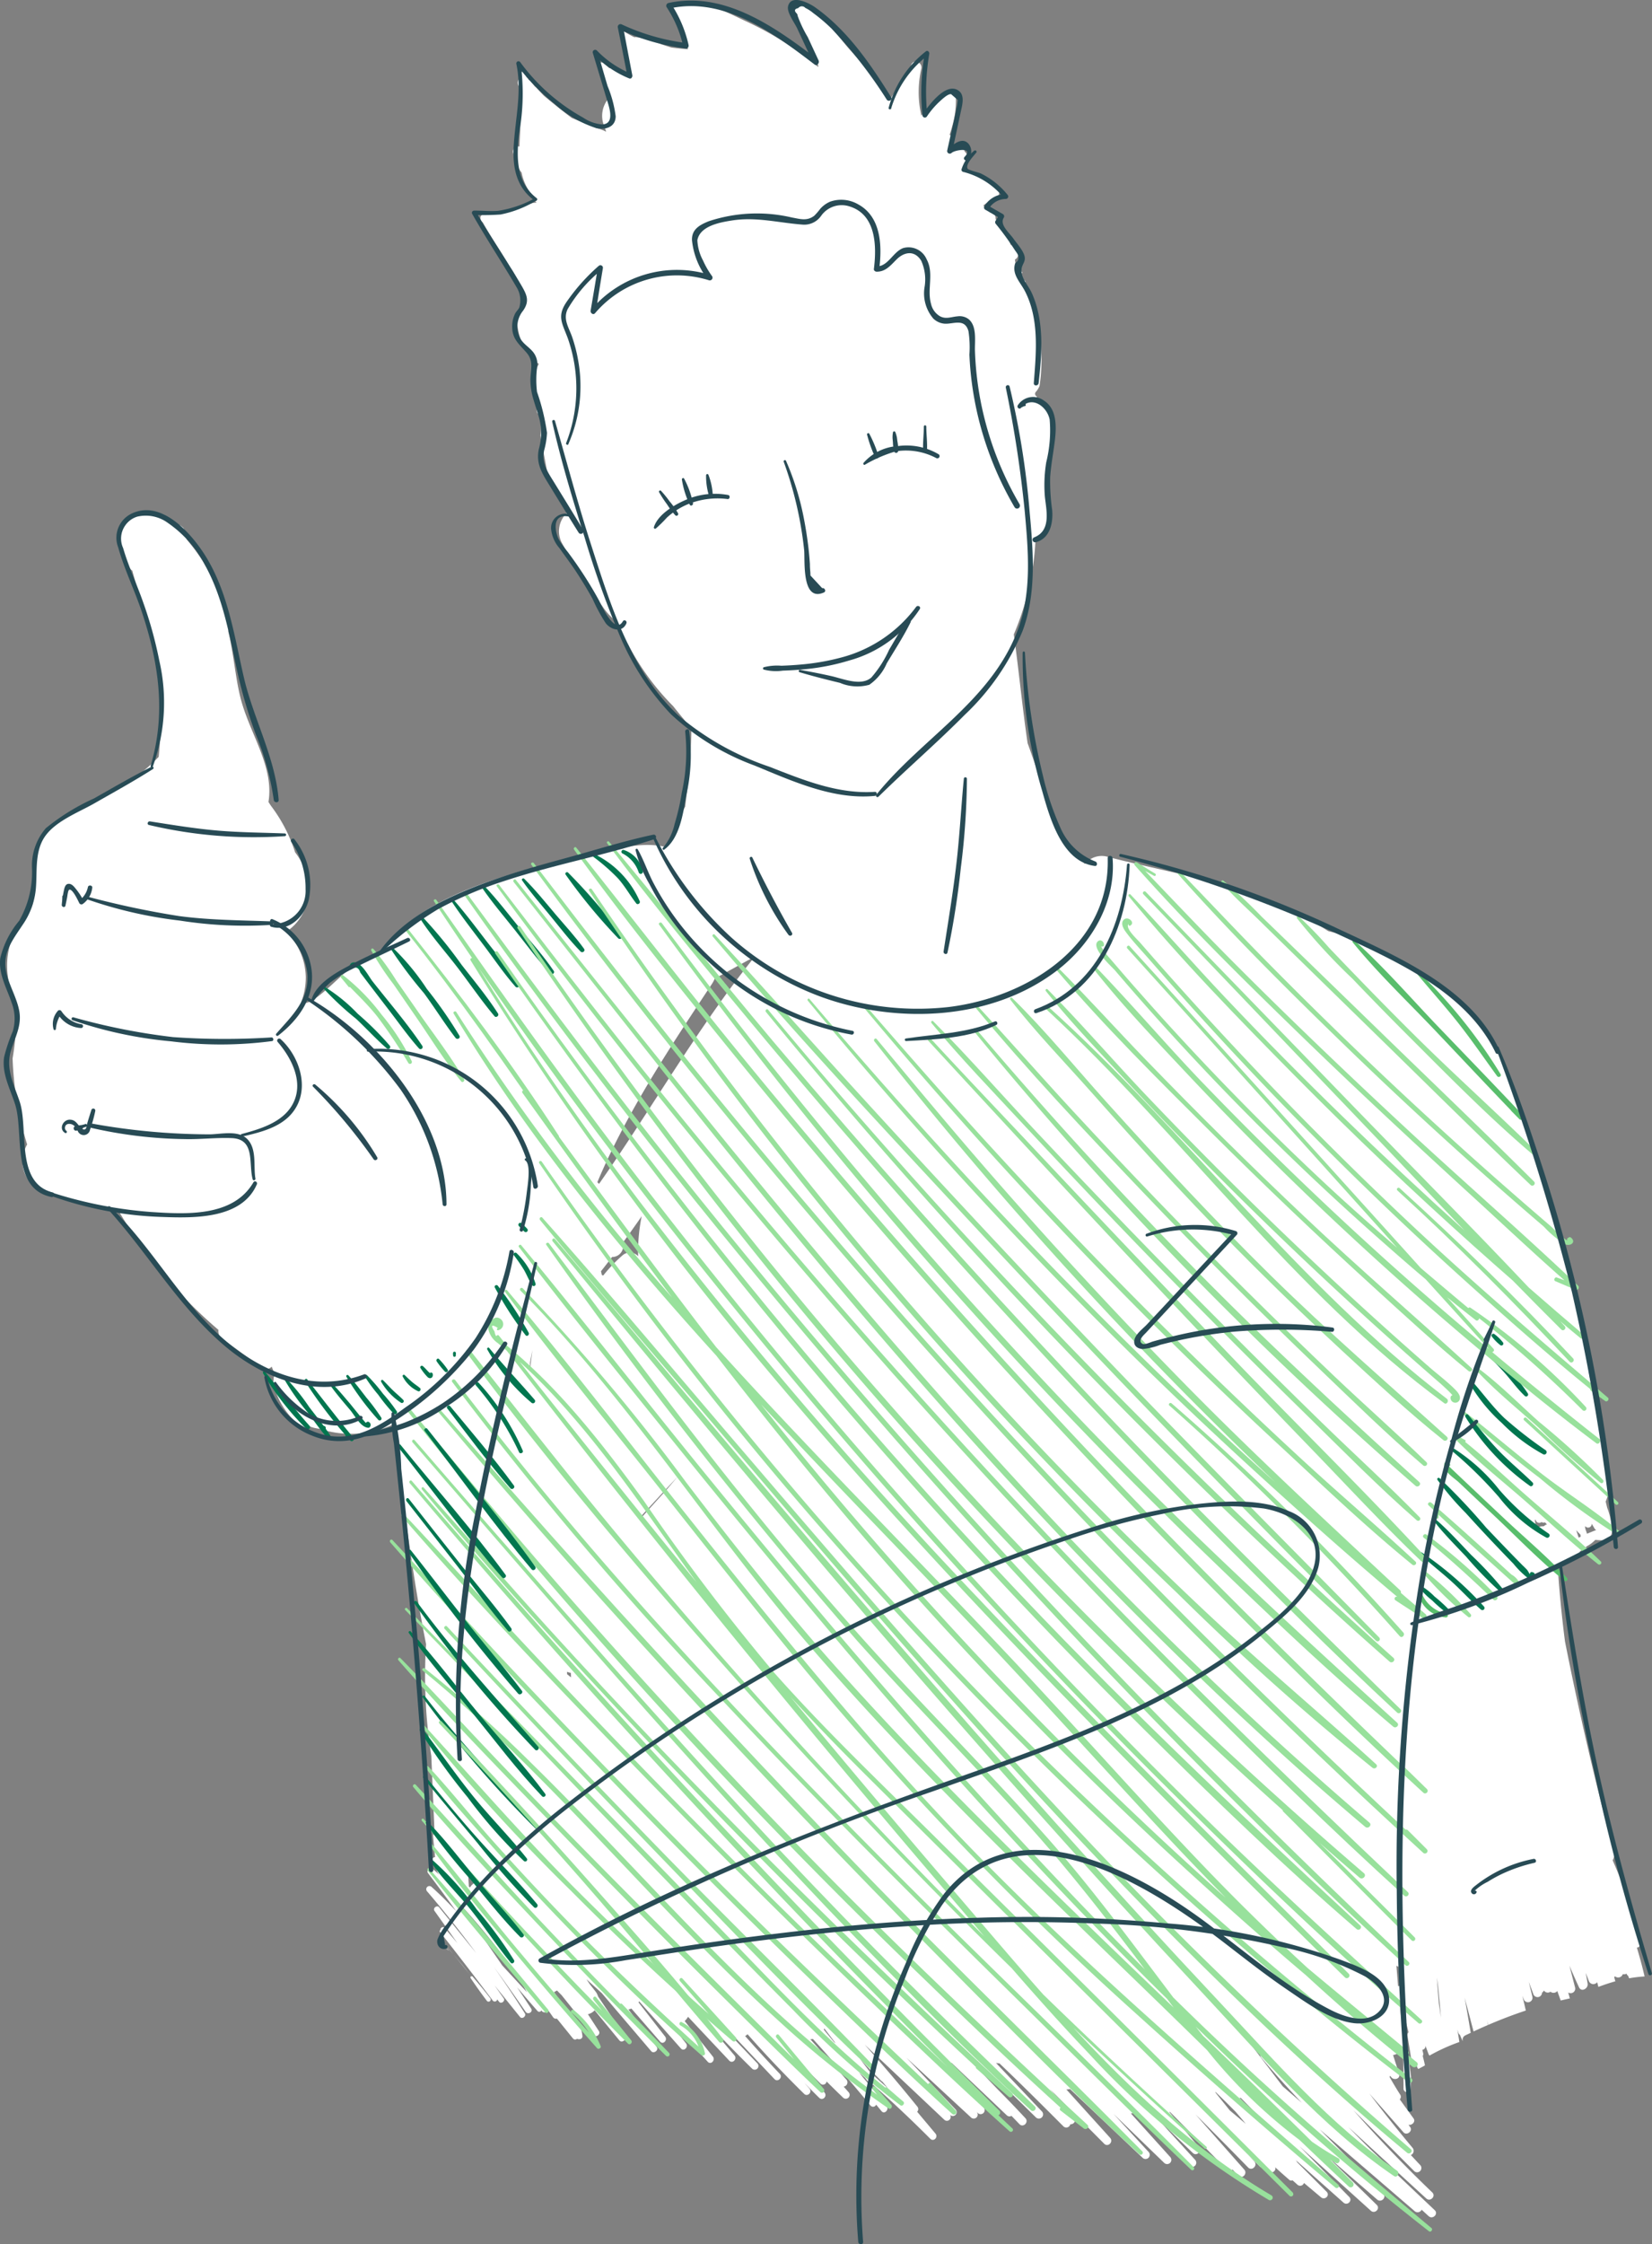 <svg xmlns="http://www.w3.org/2000/svg" viewBox="0 0 145 196.871">
  <rect x="0" y="0" width="145" height="196.871" fill="#808080" stroke="none"/>
  <defs>
    <style>
      .cls-1 {
        fill: #fff;
      }

      .cls-2 {
        fill: #98e19c;
      }

      .cls-3 {
        fill: #59be6c;
      }

      .cls-4 {
        fill: #00764f;
      }

      .cls-5 {
        fill: #284b55;
      }
    </style>
  </defs>
  <g id="Bildmaterial_10" data-name="Bildmaterial 10" transform="translate(84.343 114.515)">
    <g id="Group_13196" data-name="Group 13196" transform="translate(-84.343 -114.515)">
      <path id="Path_16167" data-name="Path 16167" class="cls-1" d="M144.438,171.154a.32.32,0,0,0,.3-.381,40.307,40.307,0,0,0-2.427-7.281.963.963,0,0,0,.1-.776q-2.447-9.139-4.282-18.418-.414-3.2-.629-6.431.738-.449,1.475-.9a1.111,1.111,0,0,0,.464-.563l.629-.471a2.715,2.715,0,0,0,.68-.508l.049-.036c.648.049,1.308.142,1.454-.692a5.965,5.965,0,0,0-.42-2.128l-.131-.551a2.366,2.366,0,0,0,.2-1.355c-.446-3.266-1.009-6.517-1.642-9.754a65.166,65.166,0,0,0-2.511-11.544,2.508,2.508,0,0,0-.284-.6c-.474-2.234-1.07-4.447-1.721-6.607-1.045-3.469-2.152-7.268-4.034-10.394-2.819-4.681-8.759-8.437-14.356-9.778-.734-.472-1.483-.92-2.244-1.331-5.328-2.87-11.32-3.678-17.088-5.181a1.885,1.885,0,0,0-2.026.624,2.094,2.094,0,0,0-.519-.449l-.03-.022c-.243-.2-.487-.39-.748-.563a16.93,16.93,0,0,1-1.854-4.1c-.633-1.819-1.223-3.659-1.882-5.47-.469-3.2-.774-6.427-1.21-9.54A24.16,24.16,0,0,0,91.641,47.9c.005-.1,0-.19,0-.28a2.2,2.2,0,0,0,1.067-.929,2.328,2.328,0,0,0,.235-1.792q-.053-.155-.111-.308c-.052-.132-.109-.262-.164-.392.045-1.027.024-2.055.114-3.082a20.015,20.015,0,0,0,.353-3.293,3.718,3.718,0,0,0-1.383-2.638c.011-.034.019-.069.029-.1a.248.248,0,0,1-.1-.4,1.966,1.966,0,0,0,.33-.521,16.087,16.087,0,0,0-1.22-8.871,2.343,2.343,0,0,0-.038-.348.2.2,0,0,1-.115-.078.348.348,0,0,1-.027-.052l-.005,0s-.022-.045-.04-.087a.21.21,0,0,1-.251-.233.315.315,0,0,1,.19-.256,2.643,2.643,0,0,0-.6-.732c-.013-.145-.035-.287-.058-.429.019-.021.022-.019,0-.005v0a.513.513,0,0,0,.284-.438.863.863,0,0,0-.629-.854.039.039,0,0,1-.018,0c-.045-.116-.09-.231-.138-.345a8.591,8.591,0,0,0-1.2-1.928h0a.505.505,0,0,0-.342-.554.5.5,0,0,0-.148-.018c-.187-.209-.386-.407-.58-.609a4.185,4.185,0,0,1,1-.595.555.555,0,0,0,.131-1,13.288,13.288,0,0,0-2.944-1.577,1.438,1.438,0,0,0,.125-.36l.225-.613a.51.51,0,0,0-.177-.587c-.09-.436-.643-.774-.979-.34-.029.037-.061.072-.09.109,0-.263-.005-.526,0-.789a.472.472,0,0,0-.251-.446c.09-.274.17-.52.212-.7a7.988,7.988,0,0,0,.333-2.627.609.609,0,0,0-1.023-.424,10.731,10.731,0,0,0-2,2.073A9.194,9.194,0,0,1,81.639,6.3c.08-.581-.743-.854-.909-.251-.33,1.2-1.29,1.974-1.852,3.008a42.861,42.861,0,0,0-3.545-4.421C74.171,3.32,72.436.75,70.549.573c-.288-.027-.4.36-.225.546l.456.468a.336.336,0,0,0-.024.32q.117.27.233.539a.652.652,0,0,0,.065.337l1.3,2.781c.083.182.168.363.252.545-.017.017-.031.036-.045.053a28.282,28.282,0,0,0-6.416-4.036C64.391,1.3,61.8-.121,59.925.9a.31.31,0,0,0,.155.573l.06,0a.616.616,0,0,0,.025.09q.318.845.634,1.69l.351,1.368c-.491-.037-.977-.083-1.459-.147q-.421-.135-.842-.274a8.47,8.47,0,0,0-2.28-.642.481.481,0,0,0-.114.015,7.927,7.927,0,0,1-.863-.48.25.25,0,0,0-.3.391c.094.09.193.18.291.266a.214.214,0,0,0-.1.27c.156.411.308.84.449,1.275a4.792,4.792,0,0,0,.233,1.828.5.5,0,0,0,.056.1.6.6,0,0,0-.289-.207,5.075,5.075,0,0,1-1.275-.647.464.464,0,0,0-.4-.08c-.168-.151-.335-.3-.506-.442a.27.27,0,0,0-.419.323,3.766,3.766,0,0,0,.424.646.449.449,0,0,0-.13.478c.154.582.318,1.161.48,1.74a2.345,2.345,0,0,0-.391,2.1c.1.237.18.48.254.724a3.644,3.644,0,0,0-.867-.319c-.71-.318-1.442-.59-2.157-.894q-1.25-.944-2.451-1.953c-.22-.23-.439-.461-.654-.7a.558.558,0,0,0-.124-.1c-.132-.166-.267-.331-.4-.494a.2.2,0,0,0-.13-.073l-.032-.059a.52.52,0,0,0-.177-.195c-.023-.1-.042-.2-.068-.291a.249.249,0,1,0-.481.133c.014.06.022.124.034.185a.549.549,0,0,0-.2.69c.072.162.132.325.2.488q-.009,1.786-.038,3.572c-.031.44-.054.88-.063,1.313a.453.453,0,0,0-.556.539c.018.076.033.142.045.2a4.334,4.334,0,0,0,.6,1.418.512.512,0,0,0,.093.106,4.536,4.536,0,0,0,.852,1.9,2.016,2.016,0,0,0,.465.742h0l-.315.041c-.126.04-.245.083-.36.127a.512.512,0,0,0-.416.037,7.488,7.488,0,0,1-2.009.755A6.5,6.5,0,0,0,43.51,19a.611.611,0,0,0-.511.225.24.24,0,0,0-.062.2v.019a.422.422,0,0,0,.2.365c.734,1.327,1.609,2.57,2.362,3.888a5.154,5.154,0,0,1,1,3.99c-.045.3-.34.492-.338.805a4.9,4.9,0,0,0,1.9,3.738,2.157,2.157,0,0,0-.285.989,19.557,19.557,0,0,0,.122,3.257c.018.031.037.06.054.09a.235.235,0,0,1,.112.14c.029.093.054.187.077.282l.028.1c.037.116.07.235.1.356a.2.2,0,0,1-.026.157,3.14,3.14,0,0,1-.045.9c.18,1.03.387,2.06.581,3.11a9.7,9.7,0,0,0,1.783,3.655,2.2,2.2,0,0,0-.5,2.627,53.352,53.352,0,0,0,3.574,5.585A5.457,5.457,0,0,0,54.726,54.7c.381.771.8,1.521,1.238,2.255l0,.009a22.073,22.073,0,0,0,3.88,5.278c.522.654,1.052,1.3,1.6,1.937l.012.012c-.008.3-.01.6-.022.9-.072,1.761-.2,3.523-.445,5.269-.027.192-.053.43-.08.7a22.68,22.68,0,0,0-1.061,2.193c-.209.454-.465.9-.723,1.336-1.831-.416-3.658.045-5.587.449C50.87,75.589,48.207,76.184,45.6,77c-3.84,1.2-8.731,3.007-11.071,6.553A19.453,19.453,0,0,0,31.3,85.43c-.735.534-3.033,3.015-3.82,2.846a1.955,1.955,0,0,0-.285-.036,6.083,6.083,0,0,0,.41-2.217A5.719,5.719,0,0,0,26.462,82.7c-.1-.145-.206-.288-.323-.426-.073-.087-.152-.166-.23-.247a4.329,4.329,0,0,0,1.933-3.461,5.524,5.524,0,0,0-1.173-3.493,13.6,13.6,0,0,0-2.1-4.055c-.084-.122-.163-.244-.239-.365.494-3.008-1.521-5.829-2.361-8.783-.522-1.836-.663-4.109-1.169-6.183a2.12,2.12,0,0,0-.014-1.143,17.825,17.825,0,0,0-3.632-6.918,2.255,2.255,0,0,0-.315-1.038l-.253-.2a.2.2,0,0,1-.184-.034c-.35-.288-.875-.555-1.251-.9a3.187,3.187,0,0,0-2.862.36,2.6,2.6,0,0,0-.894,2.805c.037.13.087.257.135.383a4.306,4.306,0,0,0,.749,1.285l.1.075c.7,2.658,1.8,5.195,2.223,7.944a37.222,37.222,0,0,1,.09,8.395A17.963,17.963,0,0,1,9.7,70.313c-1.85.876-3.846,1.674-5.061,3.42A5.663,5.663,0,0,0,3.63,76.41c-.123,1.145.356,2.375-.084,3.453-.364.893-1.2,1.588-1.606,2.49a6.684,6.684,0,0,0-.484,3.59c.144,1.214.591,2.364.741,3.57a23.071,23.071,0,0,1-.326,3.635A28.739,28.739,0,0,0,3.148,100.7a3.36,3.36,0,0,0-.372,1,2.837,2.837,0,0,0,1.858,3.146,30.294,30.294,0,0,0,4.54,1.244c.669.174,1.336.326,2.007.445a41.164,41.164,0,0,0,8.76,10.433.817.817,0,0,0,.339.786l3.432,2.5a.658.658,0,0,0,.9-.064c.053.135.107.265.167.4.013.143.034.285.058.426a.834.834,0,0,0-.058.391.232.232,0,0,0-.032.187,6.627,6.627,0,0,0,1.726,3.209,2.76,2.76,0,0,0,.995.851.267.267,0,0,0,.392-.263,3.09,3.09,0,0,0,.952.249,8.775,8.775,0,0,0,6.618-.454c.674,6.484,1.458,12.968,2.735,19.353a44.841,44.841,0,0,0,.458,9.8l.277,6.573a.973.973,0,0,0-.114.571q.083.87.167,1.74a.306.306,0,0,0-.229.5c.107.129.212.259.318.387a1.209,1.209,0,0,0,.315.679c-.189-.17-.378-.34-.572-.506-.225-.193-.653.07-.445.343q1.259,1.66,2.478,3.346c-.691-.74-1.406-1.458-2.166-2.136a.277.277,0,1,0-.392.392q2.247,2.626,4.3,5.405l-3.251-4.018c-.184-.225-.578.075-.408.315l2.019,2.838-1.137-1.348c-.135-.159-.4.014-.356.188a.114.114,0,0,0-.045.172c1.573,1.991,3.113,4,4.642,6.027h0l.029.038.006-.007c.138.114.36,0,.334-.152l.183.225c.18.219.564-.072.4-.307l-.8-1.134,2.231,2.766c.192.238.584-.07.422-.325q-1.306-2.068-2.716-4.059c.955,1.291,1.875,2.61,2.787,3.93.2.294.685.022.485-.284-.407-.625-.821-1.245-1.236-1.866.595.7,1.19,1.4,1.8,2.088a.2.2,0,0,0,.333-.062l.032.048a.3.3,0,0,0,.534-.1c.155.218.311.435.464.654a.3.3,0,0,0,.334.122l1.414,1.748a.24.24,0,0,0,.351.021c.2.1.51.018.473-.262a2.712,2.712,0,0,0-1.117-1.933.217.217,0,0,0-.076-.035.122.122,0,0,0,0-.011q-.641-.936-1.3-1.855a1.41,1.41,0,0,0,.259-.141l.413.417,2.811,3.5c.208.259.634-.077.458-.354L52.369,177a1.143,1.143,0,0,0,.589-.348l2.175,2.645c.218.264.668-.083.476-.367l-2.351-3.491a1.33,1.33,0,0,0-.236-.454l-.487-.619-.293-.435,1.336,1.209,4.345,5.1c.225.262.694-.093.483-.373l-2.483-3.287a1.363,1.363,0,0,0,.261-.081l2.521,2.9c.27.309.682-.135.441-.441l-2.335-3a1.036,1.036,0,0,0,.053-.094l3.664,4.135c.275.31.7-.135.449-.449l-1.4-1.749a.963.963,0,0,0,.379.128l2.926,3.236c.282.312.7-.138.453-.453l-2.472-3.114a1.469,1.469,0,0,0,.293-.376l3.616,3.846c.289.308.723-.144.458-.458l-3.191-3.771q2.3,2.544,4.751,4.944a.328.328,0,0,0,.463-.463l-2.422-2.542a1.214,1.214,0,0,0,.442.245l3.473,3.669c.292.307.753-.157.463-.463q-1.552-1.63-3.041-3.317a1.3,1.3,0,0,0,.214-.156q2.388,2.7,4.963,5.225c.3.3.74-.149.463-.463-.143-.163-.289-.324-.433-.487.429.435.854.871,1.294,1.3.308.3.735-.146.465-.465q-1.6-1.894-3.239-3.757,1.419,1.5,2.88,2.967a.315.315,0,0,0,.543-.18c.481.48.965.957,1.456,1.427a.339.339,0,0,0,.479-.479c-.145-.168-.294-.33-.44-.5a.368.368,0,0,0,.245-.608q-1.577-1.779-3.169-3.542a1.287,1.287,0,0,0,.227-.027q2.6,2.863,5.06,5.843a.286.286,0,0,0,.49-.083l.47.571c.264.32.7-.135.449-.449-.449-.574-.916-1.133-1.388-1.686l-1.034-1.254q.265.229.529.461l.417.528a.253.253,0,0,0,.285.083q2.581,2.292,5.025,4.741c.3.3.719-.142.455-.455l-1.607-1.914a.329.329,0,0,0,.022-.441q-2.247-2.787-4.634-5.452l7,6.6a.33.33,0,0,0,.485-.444l.021.02a.341.341,0,0,0,.482-.482l-4.323-4.545,5.655,5.228a.348.348,0,1,0,.494-.489l.107.1a.354.354,0,1,0,.5-.5l-3.317-3.767a1.376,1.376,0,0,0,.539-.106l4.83,4.585a.342.342,0,0,0,.418.053l.7.729c.331.345.847-.175.523-.523q-1.19-1.279-2.42-2.517l-3.236-3.371a1.142,1.142,0,0,0-.081-.494c2.284,2.029,4.475,4.167,6.654,6.309a.371.371,0,0,0,.525-.525l-4.023-4.247a1.585,1.585,0,0,0,.3.033c1.9,1.813,3.759,3.667,5.613,5.525a.362.362,0,0,0,.61-.184.382.382,0,0,0,.329-.627c-.693-.829-1.4-1.644-2.118-2.452l4.764,4.792c.335.337.833-.169.518-.518L94.365,183.6a1.4,1.4,0,0,0,.315-.045l6.363,6.025a.368.368,0,1,0,.52-.52l-3.056-3.314,4.45,4.3a.369.369,0,0,0,.521-.522l-3.449-3.821a1.168,1.168,0,0,0,.24-.045l4.865,4.63a.37.37,0,0,0,.523-.524l-3.289-3.6,3.088,3c.348.338.829-.165.525-.525l-2.586-3.064a.48.48,0,0,0,.064-.006l4.987,5.051a.343.343,0,0,0,.5,0c.166.18.336.357.5.539.329.36.851-.171.532-.532l-4.276-4.838q2.323,2.309,4.613,4.652c.344.352.878-.184.539-.539-.175-.184-.348-.37-.523-.555l1.009,1a.357.357,0,0,0,.484.03l.319.4c.225.277.694-.066.539-.36.418.38.839.756,1.267,1.124a.242.242,0,0,0,.264.024l.44.395a.349.349,0,0,0,.564-.161l1.5,1.262c.337.282.809-.169.49-.49l-2.593-2.593a.352.352,0,0,0-.067-.118c-.023-.027-.045-.053-.069-.08l4.211,3.745c.339.3.825-.173.5-.5l-4.374-4.45,6.275,5.663c.346.312.852-.184.515-.515l-4.468-4.376,4.5,3.906c.36.311.867-.182.526-.526L116.6,187.1l8.34,7.177a.392.392,0,0,0,.607-.128c.207.188.411.379.619.566.355.32.879-.2.528-.528l-5.671-5.368q-.963-.954-1.909-1.926l6.835,6.266c.354.324.878-.194.529-.529q-3.615-3.461-6.922-7.215l5.349,5.358a.375.375,0,0,0,.529-.529c-.282-.294-.557-.6-.837-.892a.4.4,0,0,0,.161-.623q-1.963-2.347-3.81-4.785l3.007,3.416c.278.315.84-.106.59-.455l-.154-.214c.285.09.659-.258.446-.551l-1.211-1.674a.32.32,0,0,0,.034-.42c-.326-.506-.632-1.022-.927-1.543a.96.96,0,0,0,.045-.109c.032.042.067.081.1.124.236.315.833.151.691-.291l-.529-1.645a1.237,1.237,0,0,0,.776-.494v.059a.28.28,0,0,0,.128.233q.006,1.57.012,3.141a.317.317,0,0,0,.634,0l.018-1.079c-.1-.716-.2-1.431-.293-2.147a.571.571,0,0,0-.162-.6c0-.285,0-.569-.013-.854a13.82,13.82,0,0,1-.138-1.685v0c0-.042,0-.084-.005-.126a.4.4,0,0,1,.012-.068c.064.194.13.388.191.584a.346.346,0,0,0-.01.2l.206.833a.362.362,0,0,0-.09.321l.344,2.113a.293.293,0,0,0,.407.234l.094.38a.321.321,0,0,0,.109.173c.189-.1.379-.2.569-.306a.348.348,0,0,0,0-.054c-.055-.262-.118-.521-.186-.776a.338.338,0,0,0,.038-.245c-.022-.1-.049-.2-.072-.3a.315.315,0,0,0,.27-.36l.273.73a.351.351,0,0,0,.09.135,16.379,16.379,0,0,1,2.615-1.188q-.086-.553-.172-1.106c.029.1.052.194.084.291a.394.394,0,0,0,.139.19c.071.176.149.351.225.526l.018-.007a.422.422,0,0,1,.252-.486c.15-.073.3-.142.452-.214-.173-1.023-.345-2.046-.53-3.065l.005.013.774,2.935q.633-.3,1.273-.573l-.09-.39.113.38q1.623-.7,3.291-1.255c-.1-.43-.2-.859-.3-1.287.039.1.076.192.116.288a.394.394,0,0,0,.759-.209c-.1-.438-.21-.873-.317-1.309l.4,1.071a.392.392,0,0,0,.764-.125.4.4,0,0,0,.166-.189.4.4,0,0,0,.575.108.425.425,0,0,0,.6-.059l.3.83c.267-.065.536-.125.8-.183-.045-.173-.095-.346-.141-.519a.4.4,0,0,0,.6-.443l-.491-1.905q.4.951.838,1.892c.212.459.822.105.755-.318-.05-.317-.107-.633-.161-.949.09.235.173.471.264.7a.419.419,0,0,0,.735.119c.035.138.072.276.108.414.492-.185.986-.352,1.487-.49l-.1-.372a.434.434,0,0,0,.069-.068.426.426,0,0,0,.684-.189.442.442,0,0,0,.327-.045.413.413,0,0,0,.149.2l.08.208a11.682,11.682,0,0,1,1.359-.162Q144.816,172.4,144.438,171.154Zm-4.506-36.939a.315.315,0,0,0,.539-.254c.087.145.169.292.257.436a.27.27,0,0,0,.152.121c-.275.108-.551.218-.825.334a.248.248,0,0,0-.012-.071l-.124-.348c-.013-.08-.025-.161-.038-.242a.243.243,0,0,0,.049.025Zm-.449.707c.009.06.02.121.029.18-.06.03-.123.057-.18.09l-.219-.657c.115.132.24.26.368.387ZM42.5,165.43a1.23,1.23,0,0,0-.486.452c-.034-.037-.07-.071-.1-.107a1.086,1.086,0,0,0,0-.146c-.024-.34-.042-.68-.063-1.019Zm2.367,7.312q-2.01-2.942-4.116-5.817a56.964,56.964,0,0,1,5.3,6.531q.5.8.977,1.624-1.076-1.173-2.157-2.339ZM47.275,120.5l.012-.658c.067-.369.139-.738.21-1.107q-.115.881-.222,1.765Zm3.264,26.669c0-.071,0-.143,0-.215a1.192,1.192,0,0,0,.331.1c.005.131.013.262.019.392-.116-.091-.23-.184-.346-.274Zm6.244-36.659a.982.982,0,0,0-1.37-.089,13.316,13.316,0,0,0-1.7,1.775c-.04-.016-.08-.031-.122-.045-.019-.112-.049-.218-.076-.326.329-.414.651-.833.972-1.253a.972.972,0,0,0,.941-1.249q.846-1.151,1.659-2.325a15.681,15.681,0,0,0-.311,3.512Zm2.4,20.582q-1.073,1.169-2.126,2.355v-.158q1.576-1.725,3.173-3.431Zm-5.84-26.938c-.049-.048-.1-.1-.145-.146.688-1.638,1.461-3.239,2.292-4.809,2.306-4.351,5.028-8.462,7.75-12.56a2.743,2.743,0,0,0,.261-.489L67,84.224l.007.01c-5.056,6.27-9.03,13.338-13.66,19.92ZM73.953,179.42l-.872-1.059a1.14,1.14,0,0,0,.035-.119q.5.655,1,1.312l-.169-.134Zm4.18,3.44a.3.3,0,0,0,.087.058l.5.6q-.76-.688-1.53-1.364-.467-.629-.951-1.242c.625.653,1.251,1.306,1.889,1.947Zm.029-6.065,2.884,2.582.614.7Zm30.549,8.644-1.259-1.565c0-.019,0-.038.006-.057l.862.84.9.9c.3.351.6.7.892,1.058Zm1.546-.374q-.344-.363-.691-.724a1.037,1.037,0,0,0,.111,0l1.6,1.623Zm3.439.3c.022-.024.042-.049.062-.075l.912.92Zm-.336-2.035-2.689-3.533.712.747a.385.385,0,0,0,.094.267c1.142,1.361,2.333,2.674,3.555,3.959Zm9.974-10.583a1.843,1.843,0,0,0,.193.09c.036.562.072,1.124.116,1.686a.41.41,0,0,0-.161.016c-.055-.6-.1-1.2-.149-1.793Zm.27,3.049c.036.1.076.2.111.3.007.36.013.719.021,1.081-.05-.458-.09-.918-.135-1.377Zm3.448.169c-.056-.729-.116-1.459-.169-2.188.036.263.075.526.112.789q.131,1.364.246,2.731-.1-.664-.193-1.33Zm9.3-41.838c-.033.024-.067.045-.1.069a1.073,1.073,0,0,0-.663.18l-.055.036-.04-.135a1.184,1.184,0,0,0-.017-.616l.074-.052.01.045a.317.317,0,0,0,.508.17.334.334,0,0,0,.308.025c.035.037.068.076.1.112a.317.317,0,0,0,.076.053,1.061,1.061,0,0,0-.211.114Z" transform="translate(-0.766 -0.303)"/>
      <path id="Path_16168" data-name="Path 16168" class="cls-1" d="M86.807,379.9a.009.009,0,0,0-.013.013l.339.339a.011.011,0,0,0,.015-.015Z" transform="translate(-47.781 -209.15)"/>
      <g id="Group_13195" data-name="Group 13195" transform="translate(39.035 170.559)">
        <path id="Path_16169" data-name="Path 16169" class="cls-1" d="M93.522,387.425l0,0-.027-.034,0,0-.007-.007c-.494-.645-1.012-1.269-1.539-1.885a.09.09,0,0,0-.11-.019c-.054-.067-.11-.132-.164-.2l.152.2a.1.1,0,0,0-.052.149c.458.674.926,1.342,1.422,1.988a.187.187,0,0,0,.322-.189Z" transform="translate(-89.506 -382.667)"/>
        <path id="Path_16170" data-name="Path 16170" class="cls-1" d="M86.849,379.488q.375.427.749.858c-.243-.293-.485-.584-.736-.871C86.855,379.466,86.842,379.479,86.849,379.488Z" transform="translate(-86.847 -379.472)"/>
        <path id="Path_16171" data-name="Path 16171" class="cls-1" d="M89.938,383.151c-.452-.594-.931-1.169-1.419-1.734C89,381.994,89.467,382.571,89.938,383.151Z" transform="translate(-87.767 -380.543)"/>
      </g>
      <path id="Path_16172" data-name="Path 16172" class="cls-2" d="M83.47,364.82c3.321,4.242,6.859,8.338,10.334,12.455l.245-.245c-.4-.449-.8-.894-1.211-1.334-.124-.135-.307.061-.2.2.382.466.771.925,1.162,1.383.146.17.386-.075.245-.245-3.437-4.142-6.843-8.345-10.43-12.358C83.529,364.568,83.389,364.716,83.47,364.82Z" transform="translate(-45.94 -200.746)"/>
      <path id="Path_16173" data-name="Path 16173" class="cls-2" d="M83.978,360.068c2.185,3.073,4.647,5.981,7.051,8.884q3.723,4.495,7.6,8.86c.119.135.388-.008.315-.183a7.943,7.943,0,0,0-2.346-3.146c-.145-.118-.354.084-.209.209a7.886,7.886,0,0,1,2.192,3.037l.315-.183q-3.82-4.291-7.5-8.7c-2.45-2.939-4.768-5.993-7.24-8.911-.08-.094-.245.031-.173.135Z" transform="translate(-46.223 -198.138)"/>
      <path id="Path_16174" data-name="Path 16174" class="cls-2" d="M82.346,355.135c5.811,6.715,11.8,13.265,18.086,19.542.188.187.446-.09.285-.285-1.025-1.262-2.049-2.524-3.083-3.779-.131-.159-.346.066-.225.225,1,1.285,2.011,2.562,3.021,3.841l.285-.285c-6.244-6.3-12.36-12.745-18.215-19.413-.094-.107-.249.049-.156.156Z" transform="translate(-45.318 -195.41)"/>
      <path id="Path_16175" data-name="Path 16175" class="cls-2" d="M81.643,349.249c-.256-.308-.5-.613-.739-.937l-.232.18c3.461,4.129,7.192,8.062,10.882,11.983s7.463,7.793,11.294,11.594a.186.186,0,0,0,.263-.263q-2.056-2.145-4.117-4.285c-.127-.132-.324.067-.2.2q2.019,2.181,4.055,4.348l.263-.263q-5.743-5.7-11.3-11.587c-3.7-3.924-7.258-7.983-10.93-11.936-.129-.139-.342.072-.209.209.285.294.555.6.822.908.09.1.237-.045.15-.15Z" transform="translate(-44.389 -191.718)"/>
      <path id="Path_16176" data-name="Path 16176" class="cls-2" d="M83.156,344.86c1.639,2.255,3.575,4.341,5.421,6.427q2.948,3.331,6.031,6.539c4.065,4.232,8.284,8.336,12.7,12.2.116.1.355.045.338-.14a3.959,3.959,0,0,0-2.02-2.729c-.162-.117-.31.148-.155.265a3.575,3.575,0,0,1,1.779,2.464l.338-.14c-4.32-3.9-8.546-7.881-12.587-12.067q-3.028-3.136-5.936-6.386c-1.933-2.162-3.735-4.463-5.712-6.583-.1-.1-.282.035-.2.152Z" transform="translate(-45.769 -189.756)"/>
      <path id="Path_16177" data-name="Path 16177" class="cls-2" d="M82.492,336.946a166.905,166.905,0,0,0,13.03,14.308q6.815,6.87,14.175,13.169a.214.214,0,0,0,.3-.3q-2.348-2.589-4.7-5.177c-.135-.148-.348.07-.218.218q2.3,2.635,4.614,5.261l.3-.3q-7.345-6.3-14.19-13.154c-4.564-4.577-8.775-9.439-13.138-14.2-.113-.124-.277.054-.18.18Z" transform="translate(-45.398 -185.379)"/>
      <path id="Path_16178" data-name="Path 16178" class="cls-2" d="M77.761,323.77c4.516,5.163,9.363,10.068,14.129,15s9.6,9.825,14.483,14.657c2.787,2.761,5.567,5.538,8.424,8.225a.2.2,0,0,0,.289-.289c-1.318-1.566-2.622-3.143-3.931-4.717-.129-.156-.347.067-.221.221,1.29,1.593,2.584,3.183,3.865,4.784l.289-.289c-9.753-9.68-19.552-19.289-29.039-29.237-2.707-2.839-5.352-5.745-8.106-8.537-.116-.117-.286.058-.18.18Z" transform="translate(-42.793 -178.127)"/>
      <path id="Path_16179" data-name="Path 16179" class="cls-2" d="M82.5,325.8c11.4,9.318,20.483,21,31.38,30.85a86.6,86.6,0,0,0,9.5,7.556c.2.138.391-.155.249-.322-.455-.533-.929-1.049-1.389-1.578-.135-.155-.35.068-.225.225.444.546.874,1.1,1.323,1.644l.249-.322c-12.056-8.405-21.273-19.884-31.7-30.084a110.053,110.053,0,0,0-9.2-8.157c-.135-.1-.323.079-.189.189Z" transform="translate(-45.396 -179.248)"/>
      <path id="Path_16180" data-name="Path 16180" class="cls-2" d="M79.1,313.987c11.375,11.683,22.574,23.544,34.067,35.112a78.831,78.831,0,0,0,9.39,8.336c.191.139.436-.176.254-.329-.47-.395-.932-.8-1.393-1.2-.159-.14-.392.09-.235.235.449.418.894.837,1.331,1.266l.254-.329c-6.238-4.7-11.514-10.532-16.948-16.1q-8.465-8.681-16.939-17.355c-3.2-3.269-6.427-6.51-9.619-9.787-.1-.106-.265.056-.162.162Z" transform="translate(-43.532 -172.754)"/>
      <path id="Path_16181" data-name="Path 16181" class="cls-2" d="M76.15,300.714c6,6.887,12.326,13.52,18.667,20.1s12.813,13.046,19.39,19.395c3.72,3.59,7.444,7.191,11.279,10.657a.21.21,0,0,0,.3-.3l-2.157-2.369c-.142-.156-.367.073-.231.231q1.048,1.216,2.092,2.435l.3-.3c-6.62-6.308-13.286-12.557-19.774-19s-12.855-13-19.124-19.656c-3.546-3.765-7.012-7.6-10.543-11.383-.12-.128-.3.061-.191.191Z" transform="translate(-41.905 -165.426)"/>
      <path id="Path_16182" data-name="Path 16182" class="cls-2" d="M82.346,290.455c6.134,7.4,12.683,14.5,19.269,21.5s13.353,13.862,20.275,20.552c3.929,3.8,7.892,7.566,11.952,11.224l.312-.312q-1.452-1.192-2.9-2.387c-.16-.135-.392.09-.232.232q1.414,1.229,2.821,2.467c.212.186.521-.117.312-.312-14.113-13.1-27.822-26.595-40.771-40.861-3.673-4.045-7.244-8.18-10.877-12.263-.1-.108-.248.049-.158.158Z" transform="translate(-45.32 -159.8)"/>
      <path id="Path_16183" data-name="Path 16183" class="cls-2" d="M79.569,275.144a504.731,504.731,0,0,0,45.518,49.972c4.526,4.39,9.1,8.741,13.818,12.929l.277-.36-2.094-1.5c-.166-.119-.383.159-.22.285l2.037,1.573c.225.174.546-.118.323-.323-8.327-7.692-16.553-15.468-24.479-23.576q-11.758-12.027-22.78-24.747c-4.131-4.764-8.157-9.619-12.184-14.47-.127-.153-.335.064-.216.216Z" transform="translate(-43.786 -151.329)"/>
      <path id="Path_16184" data-name="Path 16184" class="cls-2" d="M85.116,274.8c15.012,17.871,31.062,34.93,47.529,51.461,4.669,4.687,9.331,9.41,14.2,13.885.171.157.42-.09.256-.256-8.217-8.3-16.638-16.384-24.754-24.785s-16.073-16.945-23.886-25.62c-4.428-4.922-8.788-9.9-13.169-14.864-.108-.123-.282.055-.18.18Z" transform="translate(-46.842 -151.168)"/>
      <path id="Path_16185" data-name="Path 16185" class="cls-2" d="M88.264,269.446A322.428,322.428,0,0,0,111.85,297.24c8.387,8.968,17.106,17.619,25.862,26.223,5.128,5.039,10.2,10.139,15.413,15.095a.159.159,0,1,0,.225-.225c-8.726-8.837-17.749-17.381-26.519-26.176-8.621-8.646-17.091-17.454-25.1-26.675q-6.854-7.891-13.2-16.193c-.118-.154-.384,0-.265.155Z" transform="translate(-48.576 -148.219)"/>
      <path id="Path_16186" data-name="Path 16186" class="cls-2" d="M163.588,333.926Q148.2,318.538,132.711,303.25c-4.928-4.895-9.993-9.693-14.608-14.89a189.19,189.19,0,0,1-11.458-15.09c-1.911-2.641-3.875-5.248-6.015-7.709-1.126-1.295-2.3-2.545-3.543-3.731q-.9-.865-1.851-1.681c-.215-.184-.434-.364-.653-.544-.229-.29-.46-.578-.689-.867-.068-.086-.2-.021-.225.067a.977.977,0,0,1-.15-.42q-.553-.839.3-.307c-.121.014-.127.2,0,.195a.546.546,0,0,0,.252-.967c-.567-.479-1.146.36-1.092.891a1.95,1.95,0,0,0,.823,1.2c.261.225.523.444.784.665q12.146,15.776,24.837,31.122,6.569,7.948,13.265,15.789,1.908,2.234,3.816,4.473-3.631-3.623-7.191-7.312-12.936-13.418-24.87-27.757c-4.475-5.377-8.759-10.9-13.1-16.38-.13-.164-.418.055-.292.225,7.326,9.888,15.35,19.327,23.527,28.515q11.715,13.168,24.332,25.5c2.218,2.552,4.47,5.073,6.8,7.514a69.1,69.1,0,0,0,15.77,12.816.232.232,0,0,0,.234-.4c-6.612-3.9-12.2-9.108-17.394-14.712q5.684,5.383,11.526,10.6c.105.094.261-.061.156-.155q-7.3-6.529-14.324-13.356c-2.411-2.717-4.759-5.487-7.1-8.22q-7.619-8.876-15.079-17.889c2.241,2.446,4.562,4.823,6.929,7.175q8.675,8.616,17.35,17.229,9.76,9.692,19.527,19.377a.2.2,0,0,0,.282-.279Zm-55.111-56.941q-6.417-7.926-12.742-15.928c.024.022.05.045.074.065,1.229,1.124,2.4,2.309,3.516,3.541,4.436,4.886,8.066,10.412,11.937,15.739C110.335,279.263,109.4,278.128,108.477,276.986Z" transform="translate(-50.11 -141.578)"/>
      <path id="Path_16187" data-name="Path 16187" class="cls-2" d="M98.576,251.911c4.265,5.743,8.847,11.271,13.289,16.878,4.383,5.533,8.744,11.085,13.244,16.523a289.25,289.25,0,0,0,28.841,29.9q8.615,7.8,17.518,15.282c.175.148.43-.1.255-.255C161.41,321.2,150.97,312.3,141.289,302.562c-9.811-9.865-18.5-20.678-27.151-31.555-5.1-6.419-10.076-12.982-15.379-19.237-.085-.1-.262.035-.183.141Z" transform="translate(-54.259 -138.59)"/>
      <path id="Path_16188" data-name="Path 16188" class="cls-2" d="M105.411,237.806c4.9,5.964,9.986,11.782,15,17.652,4.674,5.475,9.341,10.954,14.063,16.387,9.383,10.8,18.972,21.427,29.164,31.47,5.746,5.663,11.669,11.175,17.883,16.322.222.183.542-.129.32-.32a377.255,377.255,0,0,1-30.958-29.866c-9.75-10.481-19.075-21.346-28.386-32.217-5.612-6.552-11.147-13.185-16.883-19.63-.123-.138-.315.062-.2.2Z" transform="translate(-58.013 -130.786)"/>
      <path id="Path_16189" data-name="Path 16189" class="cls-2" d="M105.268,226.793a341.194,341.194,0,0,0,26.625,34.174,357.647,357.647,0,0,0,30.93,30.976c6.074,5.379,12.315,10.588,18.773,15.5.186.142.438-.18.252-.327a380.638,380.638,0,0,1-32.6-28.462,360.693,360.693,0,0,1-28.968-32.153q-7.715-9.675-14.79-19.84c-.093-.133-.311-.008-.219.128Z" transform="translate(-57.941 -124.758)"/>
      <path id="Path_16190" data-name="Path 16190" class="cls-2" d="M173.094,289.577c-.265-.214-.525-.432-.789-.648a.194.194,0,0,0,.045-.309c-2.944-2.436-5.9-4.851-8.828-7.3q-4.749-4.366-9.219-9.037c-5.843-6.106-11.432-12.453-17.237-18.6-8.462-8.958-17.179-17.687-25.451-26.823-.376-.487-.758-.969-1.132-1.458-5.31-6.929-10.433-14-15.629-21.011-.111-.149-.365-.007-.254.148,4.315,6.03,8.672,12.039,13.139,17.964-1.006-1.151-2.011-2.3-3-3.471A198.909,198.909,0,0,1,88.8,197.458c-.093-.146-.322-.014-.232.135,6.5,10.832,14.573,20.654,23.063,30.016q5.45,7.052,11.187,13.87a338.735,338.735,0,0,0,30.492,31.6c3.293,3,6.635,5.975,10.051,8.859,3.021,2.779,6.128,5.466,9.352,8.023C172.98,290.175,173.366,289.8,173.094,289.577Zm-33.178-30.043a355.676,355.676,0,0,1-24.372-27.666q1.158,1.245,2.321,2.481c5.466,5.812,11.042,11.519,16.538,17.3,5.809,6.113,11.417,12.411,17.18,18.567q2.341,2.5,4.747,4.933c-.258-.229-.517-.455-.774-.685q-8.055-7.217-15.64-14.935Z" transform="translate(-48.747 -108.674)"/>
      <path id="Path_16191" data-name="Path 16191" class="cls-2" d="M67.381,191.188c-.207-.273-.4-.549-.6-.831l-.221.171c1.057,1.143,2.2,2.169,3.171,3.393a43.385,43.385,0,0,1,2.73,4.084.169.169,0,1,0,.292-.171,20.177,20.177,0,0,0-2.639-4.071,18.3,18.3,0,0,0-3.384-3.457c-.137-.1-.27.107-.171.221.225.261.44.523.653.792.076.1.246-.033.172-.132Z" transform="translate(-36.622 -104.758)"/>
      <path id="Path_16192" data-name="Path 16192" class="cls-2" d="M72.484,185.3a24.806,24.806,0,0,0,1.964,2.974q1.01,1.471,2.023,2.94c1.281,1.858,2.484,3.82,3.91,5.571.116.142.338-.04.249-.192-1.186-2.046-2.672-3.952-4.02-5.894q-.964-1.389-1.933-2.776a23.652,23.652,0,0,0-2.006-2.767c-.1-.1-.245.028-.188.145Z" transform="translate(-39.898 -101.918)"/>
      <path id="Path_16193" data-name="Path 16193" class="cls-2" d="M79.077,181.234c4.665,5.872,8.967,12.022,13.2,18.212.116.17.393.013.279-.163-4.083-6.326-8.62-12.332-13.3-18.223-.1-.124-.272.051-.174.174Z" transform="translate(-43.519 -99.658)"/>
      <path id="Path_16194" data-name="Path 16194" class="cls-2" d="M171.409,273.841c-6.33-5.782-12.668-11.54-18.8-17.532q-9.074-8.866-17.714-18.163Q117.41,219.33,101.8,198.881c-5.82-7.628-11.357-15.443-16.86-23.3-.087-.124-.29-.009-.205.12q1.648,2.5,3.343,4.983a.129.129,0,0,0-.135.192,305.564,305.564,0,0,0,26.8,36.842c9.949,11.821,20.6,23.037,31.457,34.018q9.157,9.259,18.477,18.353a.232.232,0,1,0,.328-.327c-10.848-10.818-21.783-21.547-32.289-32.7a422.1,422.1,0,0,1-29.989-35.1c-4.968-6.592-9.7-13.369-14.046-20.387,8.3,12.1,17.333,23.757,26.7,35.033q16.375,19.714,34.623,37.764c6.848,6.773,13.832,13.462,21.139,19.74C171.326,274.258,171.588,274,171.409,273.841Z" transform="translate(-46.64 -96.636)"/>
      <path id="Path_16195" data-name="Path 16195" class="cls-2" d="M90.437,174.178c9.339,13.283,19.417,26.082,29.869,38.5q15.788,18.766,33,36.265c6.458,6.565,13.04,13.016,19.829,19.24.191.175.474-.106.285-.285-11.793-11.163-23.3-22.6-34.306-34.548q-16.554-17.975-31.706-37.171c-5.736-7.264-11.263-14.682-16.744-22.139-.1-.135-.327-.007-.228.135Z" transform="translate(-49.776 -95.788)"/>
      <path id="Path_16196" data-name="Path 16196" class="cls-2" d="M96.972,172.757c9.129,12.424,18.872,24.426,28.946,36.092q15.278,17.7,31.8,34.268c6.175,6.19,12.435,12.324,18.913,18.2.211.191.523-.116.315-.315-11.248-10.635-22.317-21.414-32.916-32.7s-20.776-22.912-30.564-34.907c-5.562-6.814-10.947-13.763-16.285-20.752-.09-.12-.3,0-.206.121Z" transform="translate(-53.374 -95.017)"/>
      <path id="Path_16197" data-name="Path 16197" class="cls-2" d="M103.723,168.529c8.957,12.23,18.544,24.025,28.465,35.483q14.992,17.314,31.238,33.485,9.1,9.057,18.581,17.721c.212.193.523-.112.315-.315q-.838-.83-1.668-1.668c-.173-.174-.439.09-.27.27q.814.854,1.62,1.715l.315-.315c-11.125-10.293-21.951-20.893-32.353-31.917s-20.4-22.414-29.984-34.149c-5.479-6.71-10.782-13.555-16.036-20.441-.1-.132-.328,0-.225.135Z" transform="translate(-57.088 -92.681)"/>
      <path id="Path_16198" data-name="Path 16198" class="cls-2" d="M112.049,165.534c4.218,5.846,8.748,11.486,13.285,17.087s9.157,11.116,13.877,16.555q14.327,16.515,29.747,32.036c5.768,5.806,11.613,11.554,17.652,17.08.209.191.517-.112.315-.315q-.985-.964-1.972-1.926a.191.191,0,0,0-.27.27l1.929,1.969.315-.315c-10.513-10.023-20.869-20.174-30.8-30.774q-14.832-15.821-28.6-32.6c-5.195-6.327-10.174-12.818-15.273-19.22-.087-.109-.277.036-.195.15Z" transform="translate(-61.678 -91.029)"/>
      <path id="Path_16199" data-name="Path 16199" class="cls-2" d="M118.527,164.362c3.944,5.293,8.185,10.383,12.4,15.459q6.488,7.813,13.212,15.427,13.314,15.1,27.459,29.446c5.33,5.4,10.712,10.776,16.277,15.94.2.18.485-.106.294-.294-9.6-9.386-19.155-18.8-28.354-28.586s-18.121-19.808-26.768-30.074c-4.854-5.761-9.523-11.671-14.351-17.452-.077-.093-.243.032-.169.131Z" transform="translate(-65.243 -90.398)"/>
      <path id="Path_16200" data-name="Path 16200" class="cls-2" d="M139.171,182.55c7.147,8.477,14.76,16.6,22.308,24.721Q172.687,219.329,184.2,231.1c4.35,4.444,8.708,8.886,13.172,13.214a.2.2,0,0,0,.283-.283c-7.776-7.918-15.62-15.767-23.3-23.781q-11.39-11.887-22.492-24.047c-4.194-4.589-8.293-9.27-12.527-13.823-.107-.115-.27.053-.17.17Z" transform="translate(-76.601 -100.386)"/>
      <path id="Path_16201" data-name="Path 16201" class="cls-2" d="M211.955,248.918q-1.094-.939-2.185-1.881a.225.225,0,0,0-.07-.234c-6.329-5.913-12.683-11.768-18.756-17.95S179,216.326,173.322,209.791c-3.244-3.731-6.4-7.537-9.56-11.337-.12-.144-.315.06-.2.2a366.475,366.475,0,0,0,34.9,38.414l.282.27q-4.582-4.131-9.044-8.4-10.715-10.308-20.712-21.33-5.663-6.245-11.126-12.671c-.088-.1-.231.045-.147.147a400.758,400.758,0,0,0,41.207,43.066c3.465,3.138,6.969,6.247,10.556,9.254l-.011-.007c-.188-.113-.351.174-.171.292q1.2.783,2.4,1.559C211.9,249.381,212.14,249.076,211.955,248.918Z" transform="translate(-86.813 -107.303)"/>
      <path id="Path_16202" data-name="Path 16202" class="cls-2" d="M168.542,196.265A411.4,411.4,0,0,0,205.5,235.132c3.673,3.416,7.345,6.9,11.233,10.065.19.155.461-.1.275-.275-3.3-3.06-6.733-5.974-10.041-9.027q-4.9-4.52-9.659-9.184-9.587-9.384-18.617-19.316c-3.383-3.717-6.691-7.5-9.985-11.3-.1-.116-.262.051-.167.167Z" transform="translate(-92.772 -107.939)"/>
      <path id="Path_16203" data-name="Path 16203" class="cls-2" d="M181.87,199.446c2.543,3.07,5.338,5.955,8.05,8.875q4.014,4.322,8.1,8.576,8.23,8.579,16.732,16.891c3.191,3.125,6.346,6.34,9.711,9.279.177.154.427-.09.26-.26-2.787-2.855-5.753-5.544-8.609-8.328q-4.225-4.117-8.388-8.3-8.4-8.417-16.54-17.076c-3.067-3.253-6.018-6.638-9.166-9.812-.1-.1-.236.045-.15.15Z" transform="translate(-100.112 -109.702)"/>
      <path id="Path_16204" data-name="Path 16204" class="cls-2" d="M190.311,196.244c4.654,5.618,9.7,10.961,14.732,16.237s10.21,10.455,15.493,15.507c3,2.867,5.978,5.8,9.139,8.495.194.165.472-.1.284-.284-2.641-2.562-5.412-5-8.081-7.536q-3.94-3.745-7.8-7.574-7.779-7.722-15.222-15.773c-2.823-3.052-5.561-6.182-8.384-9.234-.1-.111-.258.051-.164.164Z" transform="translate(-104.756 -107.931)"/>
      <path id="Path_16205" data-name="Path 16205" class="cls-2" d="M197.26,194.872c2.2,2.832,4.736,5.446,7.116,8.127,2.4,2.706,4.82,5.4,7.29,8.045q7.08,7.582,14.709,14.625c2.9,2.677,5.82,5.388,8.906,7.853.207.166.5-.113.3-.3-5.183-4.672-10.443-9.214-15.423-14.113-5.016-4.932-9.8-10.08-14.508-15.307-2.723-3.025-5.329-6.237-8.238-9.084-.1-.1-.233.045-.151.151Z" transform="translate(-108.584 -107.183)"/>
      <path id="Path_16206" data-name="Path 16206" class="cls-2" d="M204.2,193.206c2.052,2.575,4.346,4.973,6.589,7.382q3.309,3.555,6.715,7.019,6.933,7.054,14.243,13.724,2.023,1.845,4.07,3.661.992.878,1.989,1.75.532.465,1.066.927c.1.09,1.427,1.268,1.192,1.348a.194.194,0,0,0-.1-.373l-.094.027a.2.2,0,0,0-.143.188.414.414,0,0,0,.76.27c.2-.36-.129-.728-.36-.964-.694-.706-1.521-1.316-2.267-1.969q-4.321-3.779-8.523-7.69-8.339-7.761-16.2-16.018c-2.963-3.108-5.772-6.373-8.785-9.43-.1-.1-.233.045-.15.15Z" transform="translate(-112.404 -106.269)"/>
      <path id="Path_16207" data-name="Path 16207" class="cls-2" d="M206.134,188.911c4.255,5.009,8.987,9.677,13.638,14.314q6.938,6.916,14.186,13.512c2.762,2.514,5.519,5.065,8.41,7.43.178.145.432-.1.257-.257l-.62-.561c-.156-.142-.385.084-.233.233l.6.584.257-.257c-4.867-4.445-9.86-8.74-14.653-13.271q-7.119-6.731-13.934-13.773c-2.6-2.684-5.107-5.469-7.74-8.122-.108-.109-.262.052-.166.166Z" transform="translate(-113.467 -103.892)"/>
      <path id="Path_16208" data-name="Path 16208" class="cls-2" d="M219.854,179.889c.467-.251-.2-.871-.567-.515-.347.339.03.884.234,1.154.634.839,1.379,1.614,2.068,2.406q4.453,5.109,9.117,10.029,9.2,9.713,19.173,18.657c3.789,3.4,7.625,6.783,11.618,9.941l.235-.3q-.633-.42-1.27-.836c-.177-.115-.326.158-.162.278q.616.449,1.237.893c.18.127.4-.162.235-.3-5.833-4.953-11.641-9.9-17.222-15.139q-8.421-7.911-16.291-16.385-2.188-2.355-4.331-4.75-1.043-1.165-2.075-2.339-.574-.653-1.144-1.308c-.235-.27-1.423-1.342-.961-1.657a.106.106,0,0,0,.107.182Z" transform="translate(-120.647 -98.694)"/>
      <path id="Path_16209" data-name="Path 16209" class="cls-2" d="M260.317,212.872q-2.424-2.056-4.816-4.146c-5-5.3-10.149-10.466-15.206-15.7-6.131-6.348-12.293-12.666-18.421-19.018-.13-.135-.336.071-.206.206,6.117,6.363,12.2,12.76,18.312,19.128,3.309,3.447,6.588,6.935,9.895,10.394-7.257-6.546-14.286-13.331-21.015-20.446-2.815-2.977-5.509-6.068-8.319-9.048-.1-.1-.244.048-.156.156,4.554,5.552,9.636,10.745,14.682,15.848q7.6,7.681,15.655,14.883,1.677,1.5,3.371,2.98,2.115,2.166,4.262,4.3c.193.191.478-.1.3-.3-.135-.147-.273-.293-.408-.44.594.5,1.188,1,1.788,1.49C260.231,213.32,260.515,213.041,260.317,212.872Z" transform="translate(-121.314 -95.774)"/>
      <path id="Path_16210" data-name="Path 16210" class="cls-2" d="M223.338,169.269c-.544-.32-1.076-.658-1.613-.989-.156-.1-.3.116-.189.245,4.608,5.2,9.593,10.1,14.579,14.935s10.1,9.583,15.237,14.28c2.922,2.67,5.807,5.4,8.8,7.985l.211-.363q-.886-.334-1.774-.661c-.184-.068-.317.241-.135.32q.9.383,1.793.761c.206.087.36-.225.211-.363-5.048-4.789-10.317-9.353-15.414-14.093s-10.131-9.545-15.039-14.479c-2.793-2.807-5.5-5.694-8.25-8.54l-.189.245c.555.3,1.112.6,1.66.91a.109.109,0,0,0,.11-.189Z" transform="translate(-121.941 -92.632)"/>
      <path id="Path_16211" data-name="Path 16211" class="cls-2" d="M229.559,169.82c4.645,5.239,9.636,10.2,14.66,15.077q7.485,7.259,15.356,14.1,1.143.994,2.295,1.978a8.9,8.9,0,0,0,1.856,1.542c.512.218,1.018-.209.5-.6a.154.154,0,0,0-.159,0l-.09.055a.151.151,0,0,0,.153.261c-.258.121-1.456-1.126-1.686-1.324q-.947-.812-1.89-1.628-1.753-1.517-3.486-3.053Q253.6,193.154,250.2,190q-6.722-6.245-13.159-12.794c-2.456-2.5-4.852-5.059-7.294-7.572-.121-.124-.3.061-.189.189Z" transform="translate(-126.361 -93.368)"/>
      <path id="Path_16212" data-name="Path 16212" class="cls-2" d="M238.526,172.015c.978,1.176,2.166,2.21,3.257,3.281q1.67,1.64,3.345,3.273,3.416,3.337,6.832,6.671c4.556,4.444,9.076,8.931,13.688,13.317.2.186.488-.105.3-.3-4.509-4.492-9.117-8.889-13.682-13.324q-3.358-3.261-6.718-6.52-1.748-1.694-3.5-3.386a46.151,46.151,0,0,0-3.371-3.168.108.108,0,0,0-.152.152Z" transform="translate(-131.3 -94.603)"/>
      <path id="Path_16213" data-name="Path 16213" class="cls-2" d="M253.249,179.029a51.148,51.148,0,0,0,4.866,5.3q2.535,2.655,5.137,5.248c3.492,3.49,7,7.052,10.771,10.245.19.16.458-.1.276-.276-3.486-3.434-7.142-6.7-10.618-10.144q-2.544-2.522-5.034-5.1-1.31-1.348-2.607-2.713a34.273,34.273,0,0,0-2.619-2.7c-.09-.075-.252.024-.174.135Z" transform="translate(-139.41 -98.476)"/>
      <path id="Path_16214" data-name="Path 16214" class="cls-3" d="M264.135,183.711c2.232,2.737,4.848,5.217,7.277,7.778s4.873,5.163,7.339,7.716l.322-.322c-.255-.2-.514-.4-.769-.611-.166-.135-.4.081-.239.239.23.231.456.464.686.694.208.208.523-.109.322-.322-2.433-2.584-4.9-5.133-7.36-7.695-2.443-2.546-4.795-5.276-7.423-7.632a.11.11,0,0,0-.155.156Z" transform="translate(-145.399 -101.04)"/>
      <path id="Path_16215" data-name="Path 16215" class="cls-3" d="M276.821,190.011c1.169,1.414,2.4,2.773,3.539,4.216,1.2,1.519,2.289,3.109,3.425,4.674.129.18.422.019.3-.177a44.4,44.4,0,0,0-7.108-8.87c-.106-.1-.248.049-.158.158Z" transform="translate(-152.383 -104.505)"/>
      <path id="Path_16216" data-name="Path 16216" class="cls-2" d="M288.028,266.96c1.691,1.855,3.724,3.469,5.586,5.152a68.32,68.32,0,0,0,5.435,4.839c.162.117.325-.129.2-.264a70.873,70.873,0,0,0-5.629-5.109c-1.789-1.6-3.53-3.365-5.464-4.789-.1-.076-.211.084-.132.17Z" transform="translate(-158.554 -146.867)"/>
      <path id="Path_16217" data-name="Path 16217" class="cls-2" d="M285.482,275.552a86.291,86.291,0,0,0,6.8,5.7,59.317,59.317,0,0,0,6.922,5.06c.164.094.364-.141.209-.27-2.157-1.83-4.622-3.358-6.866-5.092-2.337-1.807-4.576-3.742-6.907-5.556-.109-.085-.263.055-.156.156Z" transform="translate(-157.147 -151.603)"/>
      <path id="Path_16218" data-name="Path 16218" class="cls-2" d="M284.766,280.411c-.292-.158-.571-.315-.848-.5-.149-.1-.308.12-.187.243,1.959,2,4.216,3.766,6.32,5.61s4.187,3.789,6.391,5.539c.167.135.4-.085.241-.241-2.068-2-4.309-3.831-6.472-5.722-2.073-1.811-4.09-3.776-6.293-5.428l-.119.282a9.144,9.144,0,0,1,.857.4c.125.064.235-.121.11-.189Z" transform="translate(-156.18 -154.09)"/>
      <path id="Path_16219" data-name="Path 16219" class="cls-3" d="M282.459,285.732l.066-.051a.113.113,0,0,0,.018-.135.293.293,0,0,0-.388-.18.138.138,0,0,0-.1.1c-.174.686.857,1.278,1.273,1.674q1.55,1.471,3.109,2.931c2.02,1.9,3.98,3.938,6.138,5.68a.164.164,0,0,0,.232-.232c-1.631-1.766-3.5-3.346-5.259-4.983-.445-.414-5.253-4.948-5.247-4.954-.108.1.045.238.155.155Z" transform="translate(-155.272 -157.094)"/>
      <path id="Path_16220" data-name="Path 16220" class="cls-2" d="M279.792,294.538a1.494,1.494,0,0,0-.648-1.294c-.16-.126-.387.082-.231.231,2.472,2.35,5.021,4.623,7.556,6.9.168.151.475-.049.33-.255a1.712,1.712,0,0,0-.875-.692c-.182-.071-.306.227-.135.315a1.211,1.211,0,0,1,.645.588l.33-.255c-2.522-2.3-5.038-4.61-7.623-6.836l-.2.257a1.009,1.009,0,0,1,.629,1.037.109.109,0,0,0,.218,0Z" transform="translate(-153.521 -161.421)"/>
      <path id="Path_16221" data-name="Path 16221" class="cls-2" d="M279.572,300.594c-.468-.36-.944-.712-1.372-1.116-.172-.161-.433.112-.255.255,2.14,1.716,4.138,3.546,6.117,5.442.2.187.494-.108.3-.3q-.225-.215-.442-.437c-.164-.164-.391.077-.249.249s.265.321.394.485l.3-.3a47.406,47.406,0,0,0-6.2-5.428l-.18.311a17.98,17.98,0,0,1,1.48,1.021C279.576,300.867,279.682,300.678,279.572,300.594Z" transform="translate(-152.985 -164.847)"/>
      <path id="Path_16222" data-name="Path 16222" class="cls-2" d="M277.7,306.589a30.325,30.325,0,0,0,4.014,3.925.162.162,0,1,0,.23-.23,30.354,30.354,0,0,0-4.087-3.852.111.111,0,1,0-.156.156Z" transform="translate(-152.866 -168.685)"/>
      <path id="Path_16223" data-name="Path 16223" class="cls-3" d="M276.908,310.712a2.757,2.757,0,0,0,2.455,2.134.17.17,0,0,0,.045-.333,2.936,2.936,0,0,1-2.208-1.881.151.151,0,0,0-.292.08Z" transform="translate(-152.445 -170.957)"/>
      <path id="Path_16224" data-name="Path 16224" class="cls-2" d="M132,345.792q-.613-.582-1.227-1.161a.236.236,0,0,0,.092-.39q-20.969-20.721-40.6-42.735c-3.686-4.147-7.365-8.3-10.976-12.514-.11-.129-.294.057-.185.185Q98.148,311.7,118.759,332.8q3.74,3.825,7.539,7.591c-5.289-4.995-10.574-9.991-15.748-15.11q-10.485-10.375-20.592-21.125c-3.82-4.062-7.555-8.2-11.376-12.263-.114-.121-.287.058-.18.18,6.462,7.482,13.34,14.636,20.217,21.734q10.265,10.594,20.915,20.8c4.024,3.859,8.054,7.721,12.215,11.433C131.921,346.2,132.174,345.953,132,345.792Z" transform="translate(-43.144 -159.078)"/>
      <path id="Path_16225" data-name="Path 16225" class="cls-4" d="M51.347,267.81a23.8,23.8,0,0,0,3.806,4.884c.173.18.438-.09.272-.272-1.378-1.528-2.58-3.179-3.915-4.738-.079-.093-.218.026-.164.126Z" transform="translate(-28.262 -147.352)"/>
      <path id="Path_16226" data-name="Path 16226" class="cls-4" d="M55.625,269.233a20.865,20.865,0,0,0,2.01,2.823c.569.764,1.114,1.556,1.748,2.267a.165.165,0,0,0,.258-.2c-.564-.893-1.25-1.716-1.888-2.557a18.85,18.85,0,0,0-1.967-2.458.1.1,0,0,0-.162.125Z" transform="translate(-30.616 -148.139)"/>
      <path id="Path_16227" data-name="Path 16227" class="cls-4" d="M62.959,278.669a.188.188,0,1,0-.179-.188A.188.188,0,0,0,62.959,278.669Z" transform="translate(-34.562 -153.211)"/>
      <path id="Path_16228" data-name="Path 16228" class="cls-4" d="M59.5,269.309a40.993,40.993,0,0,0,3.99,5.217c.135.155.4-.049.289-.225a.758.758,0,0,0-.545-.378.138.138,0,1,0-.073.266l.3.3.289-.225c-1.393-1.675-2.707-3.4-4.049-5.111-.09-.115-.277.034-.2.155Z" transform="translate(-32.744 -148.155)"/>
      <path id="Path_16229" data-name="Path 16229" class="cls-4" d="M64.342,269.993c.551.8,1.2,1.534,1.824,2.279.392.472.907,1.492,1.573,1.534a.18.18,0,0,0,.155-.09.285.285,0,0,0-.076-.4.169.169,0,0,0-.228,0l-.048.037c-.15.117.042.3.186.241-.056.024-1.462-1.753-1.589-1.9-.53-.618-1.048-1.256-1.63-1.825-.083-.081-.236.026-.166.128Z" transform="translate(-35.413 -148.555)"/>
      <path id="Path_16230" data-name="Path 16230" class="cls-4" d="M67.628,268.511a23.659,23.659,0,0,0,2.806,3.789.165.165,0,0,0,.258-.2,18.993,18.993,0,0,0-1.339-1.794c-.5-.652-1-1.319-1.56-1.924a.107.107,0,0,0-.167.129Z" transform="translate(-37.224 -147.738)"/>
      <path id="Path_16231" data-name="Path 16231" class="cls-4" d="M71.26,268.512a14.1,14.1,0,0,0,1.161,1.573,15.675,15.675,0,0,0,1.364,1.666.17.17,0,0,0,.267-.206A14.488,14.488,0,0,0,72.842,270a15.215,15.215,0,0,0-1.405-1.624.113.113,0,0,0-.178.135Z" transform="translate(-39.224 -147.735)"/>
      <path id="Path_16232" data-name="Path 16232" class="cls-4" d="M74.413,269.479a5.479,5.479,0,0,0,1.753,1.852.16.16,0,0,0,.192-.249c-.291-.3-.612-.556-.911-.845s-.574-.6-.868-.885a.105.105,0,0,0-.164.127Z" transform="translate(-40.961 -148.273)"/>
      <path id="Path_16233" data-name="Path 16233" class="cls-4" d="M78.634,268.475a2.842,2.842,0,0,0,1.353,1.289c.155.062.284-.174.162-.279-.225-.193-.476-.345-.7-.539s-.438-.4-.646-.6a.108.108,0,0,0-.169.131Z" transform="translate(-43.283 -147.717)"/>
      <path id="Path_16234" data-name="Path 16234" class="cls-4" d="M82.093,266.769a4.854,4.854,0,0,0,.618.782c.26.216.52,0,.441-.3a.148.148,0,0,0-.283,0,.639.639,0,0,0-.018.067q.076-.07.032-.037c.191-.09.121.04.071-.032a2.027,2.027,0,0,0-.192-.187c-.156-.165-.3-.334-.476-.484a.137.137,0,0,0-.193.193Z" transform="translate(-45.173 -146.739)"/>
      <path id="Path_16235" data-name="Path 16235" class="cls-4" d="M85.25,265.415a6.851,6.851,0,0,0,.728.9.149.149,0,0,0,.233-.18,7.036,7.036,0,0,0-.755-.923c-.124-.145-.317.062-.205.205Z" transform="translate(-46.914 -145.982)"/>
      <path id="Path_16236" data-name="Path 16236" class="cls-4" d="M88.467,263.945c0,.069,0,.135.009.205a.117.117,0,0,0,.235,0c0-.068.007-.135.009-.205a.126.126,0,1,0-.253,0Z" transform="translate(-48.704 -145.243)"/>
      <path id="Path_16237" data-name="Path 16237" class="cls-4" d="M84.1,363.162c.987,1.507,2.388,2.817,3.517,4.225,1.21,1.511,2.272,3.146,3.5,4.638.135.165.394-.045.291-.225a36.446,36.446,0,0,0-3.269-4.441,25.741,25.741,0,0,0-3.874-4.327c-.086-.067-.238.018-.166.128Z" transform="translate(-46.291 -199.85)"/>
      <path id="Path_16238" data-name="Path 16238" class="cls-4" d="M83.166,355.7a53.053,53.053,0,0,0,3.926,4.935c1.412,1.687,2.787,3.461,4.341,5.019.144.144.424-.053.292-.225-1.281-1.663-2.739-3.208-4.094-4.813-1.417-1.678-2.749-3.488-4.3-5.047-.083-.084-.234.026-.167.129Z" transform="translate(-45.777 -195.74)"/>
      <path id="Path_16239" data-name="Path 16239" class="cls-4" d="M82.639,346.764c1.568,1.93,3.181,3.82,4.772,5.733a72.341,72.341,0,0,0,4.933,5.6c.182.18.431-.085.275-.275-1.58-1.908-3.348-3.681-5.006-5.523s-3.24-3.77-4.807-5.7c-.1-.118-.262.05-.167.167Z" transform="translate(-45.48 -190.793)"/>
      <path id="Path_16240" data-name="Path 16240" class="cls-4" d="M82.5,331.083a98.631,98.631,0,0,0,10.1,11.7.169.169,0,0,0,.239-.239c-3.485-3.794-7.012-7.475-10.152-11.569C82.6,330.866,82.413,330.974,82.5,331.083Z" transform="translate(-45.405 -182.189)"/>
      <path id="Path_16241" data-name="Path 16241" class="cls-4" d="M79.8,318.494c1.727,2.475,3.758,4.773,5.663,7.111,1.973,2.421,3.88,4.975,6.043,7.23.135.14.4-.049.276-.213-1.8-2.429-3.881-4.678-5.812-7-2-2.407-3.887-4.95-6-7.254-.081-.09-.238.029-.168.13Z" transform="translate(-43.923 -175.254)"/>
      <path id="Path_16242" data-name="Path 16242" class="cls-4" d="M80.85,312.662a112.474,112.474,0,0,0,10.612,12.855c.175.174.427-.085.27-.27-3.637-4.189-7.348-8.248-10.652-12.717-.1-.135-.326,0-.225.132Z" transform="translate(-44.499 -172.029)"/>
      <path id="Path_16243" data-name="Path 16243" class="cls-4" d="M79.733,302.684a145.519,145.519,0,0,0,9.63,12.414c.154.175.473-.063.328-.253-1.553-2.043-3.227-4-4.819-6.013-1.655-2.094-3.268-4.221-4.926-6.313-.095-.12-.3.039-.213.164Z" transform="translate(-43.884 -166.525)"/>
      <path id="Path_16244" data-name="Path 16244" class="cls-4" d="M79.307,292.641q2.24,2.846,4.468,5.7c1.483,1.9,2.889,3.883,4.459,5.708.135.157.413-.053.29-.225-1.379-1.917-2.942-3.715-4.411-5.564q-2.309-2.9-4.6-5.822c-.115-.146-.317.059-.2.2Z" transform="translate(-43.642 -160.972)"/>
      <path id="Path_16245" data-name="Path 16245" class="cls-4" d="M77.709,282.123c3.028,3.809,5.922,7.78,9.129,11.44.143.163.436-.057.3-.235-2.891-3.931-6.151-7.624-9.226-11.413C77.8,281.768,77.593,281.977,77.709,282.123Z" transform="translate(-42.762 -155.178)"/>
      <path id="Path_16246" data-name="Path 16246" class="cls-4" d="M82.88,278.976c3.125,4.05,6.1,8.261,9.406,12.165.144.17.443-.057.312-.24-2.973-4.165-6.325-8.081-9.484-12.105-.1-.132-.338.045-.234.18Z" transform="translate(-45.614 -153.462)"/>
      <path id="Path_16247" data-name="Path 16247" class="cls-4" d="M87.294,274.574c1.81,2.354,3.6,4.779,5.554,7.018.144.166.44-.057.308-.238-1.749-2.4-3.714-4.688-5.607-6.976-.116-.14-.368.05-.255.2Z" transform="translate(-48.043 -151.029)"/>
      <path id="Path_16248" data-name="Path 16248" class="cls-4" d="M92.887,270.046a25.207,25.207,0,0,1,3.789,5.865c.086.18.4.05.324-.135a21.249,21.249,0,0,0-3.876-5.965c-.145-.161-.379.076-.237.237Z" transform="translate(-51.113 -148.512)"/>
      <path id="Path_16249" data-name="Path 16249" class="cls-4" d="M95.136,263.179a17.1,17.1,0,0,0,3.88,4.674.191.191,0,0,0,.27-.27c-1.31-1.528-2.7-2.977-3.984-4.533-.078-.094-.225.027-.167.129Z" transform="translate(-52.368 -144.802)"/>
      <path id="Path_16250" data-name="Path 16250" class="cls-4" d="M96.617,251.045a32.015,32.015,0,0,0,2.691,4.17c.142.159.351-.045.275-.212a31.947,31.947,0,0,0-2.7-4.113c-.109-.165-.374-.013-.267.156Z" transform="translate(-53.177 -138.086)"/>
      <path id="Path_16251" data-name="Path 16251" class="cls-4" d="M100.31,244.709a14.518,14.518,0,0,1,.879,1.269c.262.441.441.944.729,1.364a.166.166,0,0,0,.3-.127,6.368,6.368,0,0,0-1.669-2.692C100.434,244.4,100.2,244.568,100.31,244.709Z" transform="translate(-55.209 -134.596)"/>
      <path id="Path_16252" data-name="Path 16252" class="cls-4" d="M101.308,238.978c.156.16.305.326.473.473a.174.174,0,0,0,.245-.245c-.147-.168-.315-.318-.473-.473a.174.174,0,1,0-.245.245Z" transform="translate(-55.745 -131.404)"/>
      <path id="Path_16253" data-name="Path 16253" class="cls-4" d="M63.306,192.887a26.046,26.046,0,0,0,2.766,2.564c.918.857,1.769,1.8,2.721,2.621a.177.177,0,0,0,.25-.25,26.094,26.094,0,0,0-2.8-2.787,14.734,14.734,0,0,0-2.814-2.31.1.1,0,0,0-.125.161Z" transform="translate(-34.837 -106.096)"/>
      <path id="Path_16254" data-name="Path 16254" class="cls-4" d="M68.476,188.351q.543-.23.722.375l.329.436q.329.436.661.87.719.941,1.442,1.879c.9,1.163,1.753,2.386,2.73,3.484a.185.185,0,0,0,.289-.225c-1.321-1.971-2.905-3.8-4.372-5.669-.337-.428-.936-1.637-1.583-1.665-.347-.016-.483.252-.43.542.022.123.209.09.212-.029Z" transform="translate(-37.576 -103.412)"/>
      <path id="Path_16255" data-name="Path 16255" class="cls-4" d="M76.366,185.129a39.285,39.285,0,0,0,2.882,3.827c.95,1.288,1.8,2.66,2.771,3.926.148.192.462.029.335-.2a37.876,37.876,0,0,0-2.846-4.087,21.1,21.1,0,0,0-2.971-3.6.11.11,0,0,0-.172.132Z" transform="translate(-42.035 -101.833)"/>
      <path id="Path_16256" data-name="Path 16256" class="cls-4" d="M81.772,178.7c.985,1.583,2.277,3.011,3.41,4.49,1.079,1.41,2.086,2.895,3.232,4.251.143.17.426-.051.307-.237-.956-1.493-2.11-2.877-3.2-4.278a40.23,40.23,0,0,0-3.581-4.357.109.109,0,0,0-.17.132Z" transform="translate(-45.009 -98.295)"/>
      <path id="Path_16257" data-name="Path 16257" class="cls-4" d="M88.243,175.819c.883,1.337,1.881,2.6,2.844,3.882.9,1.193,1.753,2.452,2.745,3.57a.194.194,0,0,0,.3-.234c-.816-1.251-1.8-2.409-2.717-3.591-.979-1.267-1.936-2.562-2.991-3.768-.087-.1-.258.031-.184.142Z" transform="translate(-48.571 -96.699)"/>
      <path id="Path_16258" data-name="Path 16258" class="cls-4" d="M94.137,173.068c.872,1.274,1.888,2.461,2.85,3.667,1.026,1.286,2.01,2.652,3.146,3.842.142.149.409-.048.29-.225-.868-1.276-1.918-2.447-2.894-3.641-1.042-1.276-2.05-2.607-3.184-3.8-.1-.107-.294.035-.208.16Z" transform="translate(-51.814 -95.173)"/>
      <path id="Path_16259" data-name="Path 16259" class="cls-4" d="M101.926,171.605c.737,1.063,1.6,2.044,2.419,3.041.889,1.079,1.746,2.211,2.723,3.211.15.154.438-.052.306-.236-.755-1.052-1.645-2.018-2.483-3-.9-1.065-1.785-2.171-2.778-3.156-.093-.093-.267.03-.188.145Z" transform="translate(-56.103 -94.379)"/>
      <path id="Path_16260" data-name="Path 16260" class="cls-4" d="M110.421,170.439a48.607,48.607,0,0,0,4.617,5.591c.156.162.458-.057.319-.246a48.668,48.668,0,0,0-4.716-5.515c-.109-.109-.315.036-.22.17Z" transform="translate(-60.777 -93.72)"/>
      <path id="Path_16261" data-name="Path 16261" class="cls-4" d="M115.854,166.987a17.225,17.225,0,0,1,2.1,1.831c.64.695,1.075,1.51,1.652,2.247.114.145.365-.012.307-.18a8.27,8.27,0,0,0-3.9-4.109c-.128-.064-.292.112-.164.212Z" transform="translate(-63.756 -91.81)"/>
      <path id="Path_16262" data-name="Path 16262" class="cls-4" d="M121.433,166.188a2.864,2.864,0,0,1,1.438,1.669.187.187,0,0,0,.36-.1,2.517,2.517,0,0,0-1.675-1.871.165.165,0,0,0-.127.3Z" transform="translate(-66.809 -91.326)"/>
      <path id="Path_16263" data-name="Path 16263" class="cls-4" d="M277.116,309.624a6.29,6.29,0,0,0,1.142,1.144,12.324,12.324,0,0,0,1.237,1.073c.174.121.342-.135.216-.28a12.693,12.693,0,0,0-1.244-1.134,6,6,0,0,0-1.2-.952c-.09-.045-.211.05-.148.148Z" transform="translate(-152.552 -170.372)"/>
      <path id="Path_16264" data-name="Path 16264" class="cls-4" d="M277.287,303.145c.881.814,1.834,1.549,2.725,2.352s1.7,1.708,2.611,2.492a.189.189,0,0,0,.267-.267,30.112,30.112,0,0,0-5.472-4.748.109.109,0,0,0-.132.17Z" transform="translate(-152.638 -166.792)"/>
      <path id="Path_16265" data-name="Path 16265" class="cls-4" d="M280.045,296.727c.854,1.1,1.855,2.09,2.808,3.1a33.541,33.541,0,0,0,2.906,3c.14.116.4-.04.276-.213a32.392,32.392,0,0,0-2.757-2.96c-1-1.045-1.982-2.141-3.079-3.088a.109.109,0,1,0-.155.155Z" transform="translate(-154.156 -163.257)"/>
      <path id="Path_16266" data-name="Path 16266" class="cls-4" d="M280.677,288.614a25.1,25.1,0,0,0,2.478,2.9q1.388,1.537,2.819,3.035.683.719,1.374,1.427a7.979,7.979,0,0,0,1.186,1.189c.284.18.752.233.69-.244a.2.2,0,0,0-.135-.18l-.084-.03c-.193-.068-.3.217-.135.32-.04-.026-.24-.417-.3-.491-.153-.18-.34-.343-.507-.512q-.506-.513-1.007-1.03-1.066-1.1-2.118-2.21a54.984,54.984,0,0,0-4.074-4.319c-.095-.08-.261.023-.183.141Z" transform="translate(-154.511 -158.799)"/>
      <path id="Path_16267" data-name="Path 16267" class="cls-4" d="M283.573,282.971a36.6,36.6,0,0,1,4.082,4.017,13.465,13.465,0,0,0,4.142,3.544.2.2,0,0,0,.205-.352,22.476,22.476,0,0,1-4.31-3.826,16.123,16.123,0,0,0-3.953-3.6c-.131-.071-.292.113-.166.216Z" transform="translate(-156.091 -155.659)"/>
      <path id="Path_16268" data-name="Path 16268" class="cls-4" d="M286.144,276.261a20.756,20.756,0,0,0,5.66,6.049c.183.122.386-.151.232-.3-.977-.961-2.041-1.819-2.99-2.814s-1.788-2.064-2.66-3.121c-.112-.135-.336.04-.244.188Z" transform="translate(-157.519 -151.962)"/>
      <path id="Path_16269" data-name="Path 16269" class="cls-4" d="M286.9,269.642a14.271,14.271,0,0,0,2.857,3.511,15.518,15.518,0,0,0,3.618,2.739.21.21,0,1,0,.212-.363,36.428,36.428,0,0,1-3.612-2.813c-1.053-1.008-1.883-2.167-2.844-3.252-.115-.13-.306.035-.232.18Z" transform="translate(-157.938 -148.324)"/>
      <path id="Path_16270" data-name="Path 16270" class="cls-4" d="M288.807,262.591c.7.682,1.4,1.366,2.068,2.086s1.228,1.544,1.933,2.207a.174.174,0,0,0,.272-.21,12.459,12.459,0,0,0-1.814-2.169,26.628,26.628,0,0,0-2.242-2.127c-.147-.123-.356.076-.214.214Z" transform="translate(-158.973 -144.428)"/>
      <path id="Path_16271" data-name="Path 16271" class="cls-4" d="M291.319,260.586a3.782,3.782,0,0,0,.739.74.169.169,0,0,0,.229-.229,3.78,3.78,0,0,0-.744-.735.159.159,0,0,0-.225.225Z" transform="translate(-160.355 -143.314)"/>
      <path id="Path_16272" data-name="Path 16272" class="cls-4" d="M81.977,337.536a52.918,52.918,0,0,0,4.18,5.831,42.581,42.581,0,0,0,4.944,5.6.172.172,0,0,0,.243-.243c-1.47-1.86-3.164-3.551-4.66-5.394-1.561-1.927-2.959-3.965-4.46-5.936-.109-.143-.346-.019-.249.145Z" transform="translate(-45.118 -185.713)"/>
      <path id="Path_16273" data-name="Path 16273" class="cls-2" d="M110.649,363.779c-3.74-4.857-7.881-9.455-11.944-14.041q-6.243-7.047-12.77-13.839c-.12-.125-.31.064-.191.191q6.391,6.765,12.53,13.76c4.1,4.661,7.968,9.511,12.04,14.188C110.472,364.219,110.8,363.973,110.649,363.779Z" transform="translate(-47.184 -184.903)"/>
      <path id="Path_16274" data-name="Path 16274" class="cls-2" d="M124.547,356.062c-6.226-6.472-12.685-12.725-18.947-19.164S93.132,323.963,86.992,317.4c-.131-.14-.34.07-.21.21q9.169,9.875,18.531,19.568c6.237,6.449,12.439,12.987,18.962,19.147a.191.191,0,1,0,.272-.268Z" transform="translate(-47.754 -174.718)"/>
      <path id="Path_16275" data-name="Path 16275" class="cls-2" d="M135.132,339.473c-7.512-7.222-14.912-14.525-22.047-22.123-7.082-7.541-13.961-15.268-20.8-23.03q-5.83-6.618-11.593-13.293c-.111-.128-.3.058-.185.185,13.582,15.706,27.094,31.485,41.66,46.3,4.116,4.186,8.278,8.352,12.622,12.3C135.019,340.023,135.357,339.69,135.132,339.473Z" transform="translate(-44.304 -154.693)"/>
      <path id="Path_16276" data-name="Path 16276" class="cls-2" d="M181.4,328.989c-5.9-4.928-11.755-9.878-17.365-15.137q-2.677-2.509-5.291-5.084c-3.591-4.745-7.079-9.523-11.035-13.989-4.647-5.245-9.587-10.218-14.325-15.379-4.959-5.4-9.656-11.033-14.206-16.782-5.2-6.574-10.168-13.327-15.234-20.007-.1-.135-.335-.006-.232.135a434.4,434.4,0,0,0,27.246,34.684c4.868,5.46,10.033,10.646,14.937,16.074,3.7,4.1,7.045,8.417,10.356,12.8q-4.256-4.25-8.379-8.63c-10.528-11.175-20.459-22.9-30.157-34.792-5.439-6.674-10.726-13.479-16.214-20.113-.09-.109-.285.039-.2.153,4.617,6.042,9.424,11.948,14.2,17.865q7.265,9,14.743,17.834c8.907,10.455,18.146,20.642,27.951,30.264l.354.471.228.3c-5.123-4.912-10.247-9.821-15.281-14.824-4.92-4.895-9.753-9.881-14.369-15.068s-8.908-10.648-13.131-16.171a170.669,170.669,0,0,0-14.357-17.041.14.14,0,0,0-.2.2c9.532,9.574,16.746,21.187,25.567,31.384,9.124,10.548,19.2,20.209,29.212,29.9q2.75,2.663,5.484,5.345a45.253,45.253,0,0,0,8.12,7.883q2.142,2.052,4.308,4.079a.254.254,0,0,0,.36-.36c-.665-.669-1.337-1.332-2.006-2,.169.1.335.2.507.293.267.147.5-.259.238-.408-.8-.449-1.573-.939-2.32-1.454q-4.741-4.681-9.557-9.287-.324-.4-.644-.809c.343.33.681.666,1.026.995a236.454,236.454,0,0,0,19.446,16.957C181.341,329.4,181.557,329.121,181.4,328.989Z" transform="translate(-55.757 -133.536)"/>
      <path id="Path_16277" data-name="Path 16277" class="cls-2" d="M181.983,323.494c-5.859-4.03-10.625-9.517-15.462-14.669q-7.339-7.815-14.478-15.815C142.408,282.242,133,271.272,123.67,260.24c-5.205-6.154-10.374-12.339-15.6-18.475-.121-.142-.32.062-.2.2,18.42,22.45,37.192,44.686,57.017,65.914,5.254,5.626,10.42,11.724,16.826,16.083C182,324.163,182.271,323.692,181.983,323.494Z" transform="translate(-59.365 -133.075)"/>
      <path id="Path_16278" data-name="Path 16278" class="cls-2" d="M172.6,271.126c-10.891-10.074-21.626-20.226-31.755-31.08q-15.163-16.247-28.815-33.821c-5.216-6.7-10.278-13.52-15.123-20.5-.1-.14-.329-.007-.231.135,8.46,12.19,17.387,24.038,26.918,35.412q14.342,17.116,30.233,32.853c5.984,5.929,12.069,11.818,18.453,17.317C172.5,271.634,172.818,271.326,172.6,271.126Z" transform="translate(-53.211 -102.218)"/>
      <path id="Path_16279" data-name="Path 16279" class="cls-2" d="M179.783,269.451q-4.156-4.161-8.348-8.287c1.165,1.021,2.33,2.041,3.506,3.048.267.229.658-.157.389-.389A421.448,421.448,0,0,1,143.9,233.876,418.683,418.683,0,0,1,115.668,200.7c-4.972-6.5-9.8-13.122-14.376-19.906-.1-.151-.35-.009-.247.144A412.242,412.242,0,0,0,126.933,215.6a412,412,0,0,0,29.707,31.946q5.675,5.491,11.566,10.755a.132.132,0,0,0,.04.116c3.767,3.757,7.5,7.551,11.272,11.3a.187.187,0,0,0,.265-.264Z" transform="translate(-55.615 -99.501)"/>
      <path id="Path_16280" data-name="Path 16280" class="cls-2" d="M175.38,254.373a353.092,353.092,0,0,1-31.3-30.345c-9.81-10.686-19.117-21.822-28.227-33.107q-7.741-9.591-15.4-19.25c-.105-.135-.291.055-.187.187,9.034,11.458,18,22.966,27.368,34.153,9.3,11.1,18.968,21.915,29.26,32.109,5.824,5.768,11.844,11.345,18.116,16.624C175.265,254.959,175.639,254.592,175.38,254.373Z" transform="translate(-55.182 -94.487)"/>
      <path id="Path_16281" data-name="Path 16281" class="cls-2" d="M184.094,250.244c-4.983-4.547-10.165-8.86-15.082-13.484s-9.7-9.379-14.351-14.264a375.932,375.932,0,0,1-26.229-30.719q-6.852-8.949-13.173-18.286c-.1-.145-.334-.009-.236.138a363.471,363.471,0,0,0,51.649,61.634,228.059,228.059,0,0,0,17.107,15.295C184,250.729,184.311,250.441,184.094,250.244Z" transform="translate(-63.312 -95.48)"/>
      <path id="Path_16282" data-name="Path 16282" class="cls-2" d="M193.471,250.251c-9.16-8.336-18.246-16.678-26.849-25.6q-12.88-13.356-24.609-27.758-6.726-8.246-13.08-16.782c-.1-.138-.34-.006-.236.138a419.827,419.827,0,0,0,48.868,56.078c5.057,4.877,10.185,9.74,15.562,14.267C193.363,250.792,193.705,250.463,193.471,250.251Z" transform="translate(-70.839 -99.127)"/>
      <path id="Path_16283" data-name="Path 16283" class="cls-2" d="M204.613,253.883a540.15,540.15,0,0,1-43.5-43.6c-3.86-4.358-7.686-8.759-11.386-13.255-.11-.135-.3.058-.191.191A503.677,503.677,0,0,0,191.4,242.395c4.221,4.015,8.5,7.978,12.879,11.821C204.508,254.411,204.838,254.085,204.613,253.883Z" transform="translate(-82.309 -108.45)"/>
      <path id="Path_16284" data-name="Path 16284" class="cls-2" d="M224.88,248.128c-5.528-6-11.408-11.713-17.058-17.606s-11.286-11.818-16.882-17.772c-3.167-3.371-6.364-6.713-9.5-10.113-.121-.131-.315.065-.2.2,11.077,12.023,22.2,23.989,33.569,35.737,3.211,3.318,6.363,6.73,9.7,9.918a.255.255,0,0,0,.36-.36Z" transform="translate(-99.762 -111.537)"/>
      <path id="Path_16285" data-name="Path 16285" class="cls-2" d="M229.219,240.511c-6.877-6.242-13.675-12.535-20.171-19.178s-12.732-13.49-18.739-20.573c-.111-.131-.3.058-.188.188A327.911,327.911,0,0,0,228.89,240.84C229.115,241.033,229.442,240.715,229.219,240.511Z" transform="translate(-104.65 -110.503)"/>
      <path id="Path_16286" data-name="Path 16286" class="cls-2" d="M239.4,230.842c-13.085-9.986-22.808-23.4-34.965-34.375-.135-.121-.334.076-.2.2,12.022,11.105,21.664,24.822,34.938,34.564C239.407,231.4,239.625,231.014,239.4,230.842Z" transform="translate(-112.413 -108.142)"/>
      <path id="Path_16287" data-name="Path 16287" class="cls-2" d="M258.051,227.289q-4.769-3.751-9.415-7.63a.168.168,0,0,0,.122-.278q-2.032-2.264-4.071-4.52,1.246,1.02,2.517,2.006c.126.1.28-.032.294-.165a99.166,99.166,0,0,1,9.074,8.055.2.2,0,0,0,.283-.283,58.142,58.142,0,0,0-10.12-8.7.123.123,0,0,0-.184.039q-2.095-1.753-4.175-3.518-12.757-14.138-25.558-28.238c-.125-.138-.327.067-.2.2q11.85,13.115,23.673,26.253c-2.2-1.9-4.378-3.82-6.5-5.81q-6.607-6.179-12.737-12.843-1.75-1.9-3.458-3.842-.8-.9-1.588-1.816l-.9-1.045a6.382,6.382,0,0,1-.8-1.082.108.108,0,0,0,.079.018l.1-.015a.1.1,0,0,0,.075-.075c.058-.3-.266-.6-.531-.369-.658.566,1.237,2.239,1.508,2.556q3.523,4.13,7.242,8.086,7.311,7.791,15.308,14.9c1.558,1.385,3.131,2.765,4.726,4.116q2.784,3.075,5.571,6.146a309.4,309.4,0,0,1-25.392-23.642c-3.056-3.207-5.943-6.578-9.008-9.776-.131-.135-.315.062-.2.2,2.435,3.074,5.177,5.944,7.86,8.8q4.112,4.377,8.4,8.588,8.422,8.26,17.473,15.844c3.356,2.811,6.756,5.59,10.263,8.212C257.977,227.823,258.262,227.456,258.051,227.289Z" transform="translate(-117.669 -101.055)"/>
      <path id="Path_16288" data-name="Path 16288" class="cls-2" d="M288.254,246.787c-4.857-5.2-9.97-10.149-15.229-14.941-.131-.12-.328.076-.2.2,5.256,4.795,10.271,9.843,15.132,15.038C288.141,247.274,288.434,246.982,288.254,246.787Z" transform="translate(-150.177 -127.62)"/>
      <path id="Path_16289" data-name="Path 16289" class="cls-2" d="M305.811,284.089l-8.039-7.382c-.135-.123-.334.076-.2.2l8.039,7.382C305.745,284.411,305.945,284.212,305.811,284.089Z" transform="translate(-163.799 -152.317)"/>
      <path id="Path_16290" data-name="Path 16290" class="cls-2" d="M248.836,293.962a220.192,220.192,0,0,0-20.342-20.106c-.131-.114-.323.076-.192.192a237.578,237.578,0,0,1,20.216,20.229C248.711,294.5,249.026,294.178,248.836,293.962Z" transform="translate(-125.664 -150.75)"/>
      <path id="Path_16291" data-name="Path 16291" class="cls-5" d="M25.971,122.055a16.414,16.414,0,0,0,.558-9.293,35.733,35.733,0,0,0-1.407-5.082c-.553-1.593-1.294-3.153-1.762-4.771a2.013,2.013,0,0,1,1.235-2.757,3.269,3.269,0,0,1,2.677.539,10.145,10.145,0,0,1,3.269,3.706c1.618,2.91,2.148,6.231,2.859,9.439a42.152,42.152,0,0,0,1.608,5.432A23.977,23.977,0,0,1,36.581,125c.029.27.452.278.43,0-.3-3.727-2.227-7.151-3.061-10.774-.809-3.506-1.334-7.16-3.175-10.316-1.2-2.052-3.96-5.357-6.7-4.012a2.347,2.347,0,0,0-1.148,2.951c.527,1.9,1.424,3.723,2.054,5.6,1.5,4.477,2.168,8.953.794,13.551-.039.129.147.171.2.054Z" transform="translate(-12.552 -54.829)"/>
      <path id="Path_16292" data-name="Path 16292" class="cls-5" d="M13.309,149.625c-1.719.865-3.386,1.84-5.061,2.787a19.032,19.032,0,0,0-4.221,2.607,5,5,0,0,0-1.219,3.461,8.59,8.59,0,0,1-1.127,4.667,7.975,7.975,0,0,0-1.658,3.286c-.165,1.388.575,2.625,1,3.9a3.886,3.886,0,0,1,.1,2.506,14.7,14.7,0,0,0-.761,2.256c-.218,1.477.552,2.828.978,4.192.767,2.455-.4,7.346,3.166,8.084.262.054.375-.337.111-.4-3.29-.839-2.092-5.541-2.884-7.947-.482-1.466-1.25-2.861-.782-4.441.366-1.236.992-2.241.732-3.575-.246-1.264-1-2.375-1.185-3.653-.22-1.513.709-2.673,1.493-3.86a6.558,6.558,0,0,0,1.148-3.078c.145-1.469-.1-3.107.662-4.441.864-1.507,3.034-2.308,4.478-3.132,1.724-.984,3.47-1.945,5.145-3.011a.114.114,0,0,0-.115-.2Z" transform="translate(-0.001 -82.368)"/>
      <path id="Path_16293" data-name="Path 16293" class="cls-5" d="M7.2,231.386a31.853,31.853,0,0,0,10.994,2.308c2.763.1,6.953.187,8.266-2.864.086-.2-.185-.375-.3-.176-1.786,3.065-5.937,2.8-9.018,2.6a37.568,37.568,0,0,1-9.875-2.112c-.156-.053-.212.18-.067.242Z" transform="translate(-3.916 -126.936)"/>
      <path id="Path_16294" data-name="Path 16294" class="cls-5" d="M32.08,224.122c-.185-1.081.15-2.574-.711-3.455-.791-.809-2.307-.427-3.293-.414a58.527,58.527,0,0,1-10.286-.934c-.237-.039-.346.309-.1.369a38.918,38.918,0,0,0,8.2.981c1.37.035,2.758-.144,4.12-.086,2.076.09,1.459,2.21,1.828,3.607.045.162.273.09.246-.068Z" transform="translate(-9.663 -120.743)"/>
      <path id="Path_16295" data-name="Path 16295" class="cls-5" d="M15.419,219.4c-.294.07-.593.154-.891.2-.243.038-.144.424.1.374a3.058,3.058,0,0,0,.478-.152.172.172,0,0,0-.09-.332,3.055,3.055,0,0,0-.489.109l.15.355c.257-.126.539-.225.8-.329a.117.117,0,0,0-.062-.225Z" transform="translate(-7.921 -120.788)"/>
      <path id="Path_16296" data-name="Path 16296" class="cls-5" d="M16.617,219.635a.119.119,0,1,0-.112-.119.119.119,0,0,0,.112.119Z" transform="translate(-9.087 -120.787)"/>
      <path id="Path_16297" data-name="Path 16297" class="cls-5" d="M47.142,211.3c1.868-.433,3.995-.949,4.882-2.869s-.04-4.338-1.521-5.682a.18.18,0,0,0-.254.254c1.265,1.46,2.354,3.638,1.278,5.525-.881,1.546-2.842,2.123-4.446,2.551a.115.115,0,0,0,.061.221Z" transform="translate(-25.877 -111.598)"/>
      <path id="Path_16298" data-name="Path 16298" class="cls-5" d="M14.046,198.805a36.748,36.748,0,0,0,8.664,1.855,34.6,34.6,0,0,0,8.855-.02c.184-.029.139-.33-.045-.323a64.241,64.241,0,0,1-8.636-.028,56,56,0,0,1-8.764-1.74.135.135,0,0,0-.071.256Z" transform="translate(-7.692 -109.31)"/>
      <path id="Path_16299" data-name="Path 16299" class="cls-5" d="M53.453,189.6c1.778-1.386,3.2-3.326,2.94-5.683a5.584,5.584,0,0,0-3.447-4.529c-.18-.07-.289.213-.129.306a5.669,5.669,0,0,1,3.2,4.57c.111,2.264-1.366,3.607-2.735,5.169a.12.12,0,0,0,.169.169Z" transform="translate(-29.035 -98.754)"/>
      <path id="Path_16300" data-name="Path 16300" class="cls-5" d="M16.954,175.262a37.975,37.975,0,0,0,8.132,1.859,36.748,36.748,0,0,0,8.032.374.153.153,0,0,0,0-.306c-2.728-.1-5.418-.106-8.131-.468a77.934,77.934,0,0,1-7.97-1.687.118.118,0,1,0-.063.228Z" transform="translate(-9.286 -96.362)"/>
      <path id="Path_16301" data-name="Path 16301" class="cls-5" d="M52.8,171.4c1.59.5,2.966-.91,3.321-2.349a6.447,6.447,0,0,0-1.259-5.319c-.126-.162-.39.045-.283.218a7.147,7.147,0,0,1,1.265,4.165,2.9,2.9,0,0,1-3.015,3.056c-.135-.007-.151.188-.031.225Z" transform="translate(-29.023 -90.111)"/>
      <path id="Path_16302" data-name="Path 16302" class="cls-5" d="M40.874,161.375c-1.933-.076-3.859-.083-5.787-.243-2.033-.169-4.036-.5-6.049-.814-.2-.032-.3.27-.087.315a40.12,40.12,0,0,0,11.924.979.12.12,0,0,0,0-.239Z" transform="translate(-15.873 -88.261)"/>
      <path id="Path_16303" data-name="Path 16303" class="cls-5" d="M12.107,173.617a6.054,6.054,0,0,1-.048.707c-.031.208.278.3.323.09q.075-.352.145-.706c.033-.164.075-.692.213-.7.292-.025.741.95.86,1.189a.216.216,0,0,0,.295.077,2.028,2.028,0,0,0,.841-1.438c.026-.218-.335-.264-.382-.052a1.947,1.947,0,0,1-.719,1.151l.338.045a5.849,5.849,0,0,0-.654-1.008c-.153-.188-.36-.476-.639-.472-.247,0-.329.2-.392.4a9.512,9.512,0,0,0-.229,1.429h.323a6.034,6.034,0,0,1-.064-.707.106.106,0,1,0-.211,0Z" transform="translate(-6.638 -94.967)"/>
      <path id="Path_16304" data-name="Path 16304" class="cls-5" d="M10.583,198.824a2.807,2.807,0,0,1,.458-1.33l-.312-.04a2.549,2.549,0,0,0,2.077,1.274.168.168,0,0,0,.045-.328,2.638,2.638,0,0,1-1.778-1.147.2.2,0,0,0-.343,0,1.712,1.712,0,0,0-.345,1.6.11.11,0,0,0,.2-.026Z" transform="translate(-5.679 -108.544)"/>
      <path id="Path_16305" data-name="Path 16305" class="cls-5" d="M12.474,218.321a.34.34,0,0,1-.11-.36c.077-.3.43-.293.647-.187.245.12.32.346.465.556a.56.56,0,0,0,1.076-.111,12.488,12.488,0,0,0,.458-1.631.177.177,0,0,0-.342-.094c-.117.367-.232.734-.341,1.1-.041.142-.072.479-.18.566-.159.131-.364-.09-.447-.171-.293-.292-.427-.64-.918-.649-.608-.011-1,.823-.42,1.162.124.072.218-.106.11-.187Z" transform="translate(-6.65 -119.117)"/>
      <path id="Path_16306" data-name="Path 16306" class="cls-5" d="M20.965,235.634c3.52,3.863,6.216,8.55,10.211,11.967,3.354,2.869,8.147,4.8,12.45,2.9.195-.086.055-.422-.146-.347-4.79,1.792-9.591-.415-13.068-3.769-3.453-3.331-5.785-7.638-9.241-10.958a.144.144,0,0,0-.2.2Z" transform="translate(-11.52 -129.591)"/>
      <path id="Path_16307" data-name="Path 16307" class="cls-5" d="M59.554,194.73a32.74,32.74,0,0,1,8.347,7.911,21.465,21.465,0,0,1,3.707,10.085c.023.21.337.222.337,0C71.931,205.28,65.9,198,59.679,194.517a.124.124,0,0,0-.125.214Z" transform="translate(-32.756 -107.082)"/>
      <path id="Path_16308" data-name="Path 16308" class="cls-5" d="M61.1,211.834a47.949,47.949,0,0,1,5.307,6.358c.128.192.436.017.312-.182a24.8,24.8,0,0,0-5.429-6.366c-.135-.106-.315.062-.191.191Z" transform="translate(-33.617 -116.5)"/>
      <path id="Path_16309" data-name="Path 16309" class="cls-5" d="M60.984,188.615a11.8,11.8,0,0,1,1.429-1.605,11.461,11.461,0,0,1,2.093-1.285c1.613-.813,3.26-1.559,4.878-2.362.2-.1.025-.385-.172-.294-1.808.83-3.65,1.634-5.4,2.581-1.135.614-2.644,1.528-3.011,2.859-.028.1.11.193.184.107Z" transform="translate(-33.47 -100.778)"/>
      <path id="Path_16310" data-name="Path 16310" class="cls-5" d="M74.341,173.213a28.315,28.315,0,0,1,4.938-3.77A33.577,33.577,0,0,1,85.1,166.97c4.326-1.433,8.834-2.254,13.161-3.667a.2.2,0,0,0-.108-.391c-2.592.553-5.15,1.365-7.708,2.062-2.068.564-4.138,1.139-6.162,1.85-3.589,1.262-7.8,3.077-10.1,6.262-.073.1.08.2.165.127Z" transform="translate(-40.826 -89.687)"/>
      <path id="Path_16311" data-name="Path 16311" class="cls-5" d="M127.656,163.708a25.968,25.968,0,0,0,14.669,13.763c6.644,2.427,14.989,2.107,20.756-2.33,2.991-2.3,5.147-5.964,4.846-9.828-.021-.27-.434-.278-.427,0,.214,7.689-7.061,12.2-13.92,13.052a24.52,24.52,0,0,1-19.122-6.1,30.7,30.7,0,0,1-6.6-8.681c-.073-.138-.262-.017-.2.119Z" transform="translate(-70.273 -90.03)"/>
      <path id="Path_16312" data-name="Path 16312" class="cls-5" d="M129.529,152.9c1.366-.989,1.666-3.229,1.933-4.772a15.829,15.829,0,0,0,.253-5.652c-.045-.228-.384-.129-.346.1a16.7,16.7,0,0,1-.3,5.329,20.268,20.268,0,0,1-.629,2.742,4.916,4.916,0,0,1-1.029,2.1c-.085.077.029.23.125.161Z" transform="translate(-71.226 -78.371)"/>
      <path id="Path_16313" data-name="Path 16313" class="cls-5" d="M199.7,127.273a40.969,40.969,0,0,0,1.693,12.057c.662,2.337,1.712,6.274,4.641,6.652.24.031.241-.315.053-.39A5.522,5.522,0,0,1,203,142.6a24.945,24.945,0,0,1-1.534-4.595,57.589,57.589,0,0,1-1.565-10.736.1.1,0,0,0-.2,0Z" transform="translate(-109.939 -70.017)"/>
      <path id="Path_16314" data-name="Path 16314" class="cls-5" d="M127.858,99.426a10.909,10.909,0,0,0,.975-.961,6.4,6.4,0,0,1,1.733-1.127,6.877,6.877,0,0,1,3.6-.5c.2.023.248-.318.048-.355a6.4,6.4,0,0,0-3.721.426c-1,.428-2.461,1.288-2.8,2.4a.107.107,0,0,0,.156.12Z" transform="translate(-70.301 -53.058)"/>
      <path id="Path_16315" data-name="Path 16315" class="cls-5" d="M128.7,95.9a11.157,11.157,0,0,0,.707,1.075,6.772,6.772,0,0,0,.712.942.153.153,0,0,0,.239-.184,7.422,7.422,0,0,0-.749-1.05,10.194,10.194,0,0,0-.741-.912.107.107,0,0,0-.168.13Z" transform="translate(-70.846 -52.713)"/>
      <path id="Path_16316" data-name="Path 16316" class="cls-5" d="M133.162,93.445a7.865,7.865,0,0,0,.685,2.195c.086.169.315.045.287-.121a7.857,7.857,0,0,0-.776-2.157c-.06-.115-.214-.03-.2.082Z" transform="translate(-73.309 -51.37)"/>
      <path id="Path_16317" data-name="Path 16317" class="cls-5" d="M137.886,92.643a5.888,5.888,0,0,0,.267,1.838.165.165,0,0,0,.323-.045,5.843,5.843,0,0,0-.378-1.823.108.108,0,0,0-.212.029Z" transform="translate(-75.911 -50.947)"/>
      <path id="Path_16318" data-name="Path 16318" class="cls-5" d="M168.71,88.647a12.03,12.03,0,0,1,2.731-1.181,5.683,5.683,0,0,1,3.571.607.2.2,0,0,0,.2-.337,5.554,5.554,0,0,0-3.58-.732,4.347,4.347,0,0,0-3.038,1.487C168.545,88.564,168.621,88.685,168.71,88.647Z" transform="translate(-92.807 -47.874)"/>
      <path id="Path_16319" data-name="Path 16319" class="cls-5" d="M169.323,84.7a11.592,11.592,0,0,0,.719,2c.083.163.338.049.291-.123a11.609,11.609,0,0,0-.813-1.964c-.054-.111-.231-.033-.2.083Z" transform="translate(-93.216 -46.56)"/>
      <path id="Path_16320" data-name="Path 16320" class="cls-5" d="M174.33,84.305a2.325,2.325,0,0,0-.035.494c.01.124.022.248.033.371a3.432,3.432,0,0,0,.11.79.18.18,0,0,0,.351-.048,3.807,3.807,0,0,0-.072-.867c-.013-.1-.024-.2-.038-.3a2.288,2.288,0,0,0-.138-.472.107.107,0,0,0-.21.028Z" transform="translate(-95.954 -46.357)"/>
      <path id="Path_16321" data-name="Path 16321" class="cls-5" d="M180.323,83.11c0,.716-.1,1.429-.059,2.145a.167.167,0,1,0,.333,0c.045-.715-.059-1.429-.059-2.145a.108.108,0,0,0-.215,0Z" transform="translate(-99.235 -45.702)"/>
      <path id="Path_16322" data-name="Path 16322" class="cls-5" d="M153.031,89.937a32.566,32.566,0,0,1,1.8,7.784c.078.929-.236,4.572,1.739,3.69.217-.1.061-.432-.158-.375l-1.028-1.108-.015-.323a6.334,6.334,0,0,1-.036-.686q-.045-.686-.122-1.369c-.1-.869-.234-1.735-.4-2.593a23.81,23.81,0,0,0-1.579-5.1c-.05-.111-.238-.032-.2.084Z" transform="translate(-84.246 -49.44)"/>
      <path id="Path_16323" data-name="Path 16323" class="cls-5" d="M149.072,123.856a4.238,4.238,0,0,0,1.663.09q.977-.03,1.951-.127a19.439,19.439,0,0,0,3.881-.764,10.825,10.825,0,0,0,6.191-4.511c.127-.214-.18-.375-.324-.189a11.94,11.94,0,0,1-6.472,4.413,20.441,20.441,0,0,1-3.647.643c-.566.052-1.133.084-1.7.106a4.715,4.715,0,0,0-1.543.129.111.111,0,0,0,0,.211Z" transform="translate(-82.026 -65.115)"/>
      <path id="Path_16324" data-name="Path 16324" class="cls-5" d="M156.042,125.538c1.175.348,2.355.649,3.551.935a3.879,3.879,0,0,0,2.578.166,4.386,4.386,0,0,0,1.528-1.877c.705-1.183,1.476-2.354,2.085-3.59a.173.173,0,0,0-.3-.175c-.579.822-1.066,1.711-1.579,2.575A9.972,9.972,0,0,1,162.351,126c-.894.795-2.468.118-3.5-.117-.916-.208-1.826-.384-2.75-.545a.1.1,0,1,0-.054.2Z" transform="translate(-85.867 -66.57)"/>
      <path id="Path_16325" data-name="Path 16325" class="cls-5" d="M218.679,166.919a118.022,118.022,0,0,1,18.873,6.685c5.128,2.389,11.467,5.1,14.057,10.5.113.236.455.03.349-.2-2.45-5.421-8.8-8.163-13.868-10.527a91.886,91.886,0,0,0-19.344-6.7.128.128,0,1,0-.068.246Z" transform="translate(-120.338 -91.758)"/>
      <path id="Path_16326" data-name="Path 16326" class="cls-5" d="M292.128,204.4a201.85,201.85,0,0,1,6.661,21.366,181.457,181.457,0,0,1,3.678,22.384c.025.231.386.24.369,0a144.376,144.376,0,0,0-7.07-34.642c-1.019-3.106-2.1-6.207-3.405-9.206-.057-.131-.28-.037-.232.1Z" transform="translate(-160.822 -112.442)"/>
      <path id="Path_16327" data-name="Path 16327" class="cls-5" d="M275.543,305.827a52.945,52.945,0,0,0,10.215-3.734,84.127,84.127,0,0,0,9.895-5.181.192.192,0,0,0-.194-.331,104.476,104.476,0,0,1-9.613,4.985q-2.562,1.156-5.187,2.155c-1.712.654-3.492,1.164-5.181,1.872a.122.122,0,0,0,.065.235Z" transform="translate(-151.61 -163.266)"/>
      <path id="Path_16328" data-name="Path 16328" class="cls-5" d="M280.573,259.49c.263-.522.516-1.05.8-1.558l-.231-.135a70.747,70.747,0,0,0-3.628,10.465,114.039,114.039,0,0,0-2.678,11.717,155.068,155.068,0,0,0-2.091,27.789c.045,6.4.384,12.8.955,19.175.023.256.424.261.4,0-1.446-19.026-1.525-38.425,3.389-57,1.085-4.1,2.587-8.021,3.893-12.046.045-.142-.184-.244-.245-.1-.231.539-.5,1.06-.757,1.586-.06.122.122.23.183.107Z" transform="translate(-150.148 -141.89)"/>
      <path id="Path_16329" data-name="Path 16329" class="cls-5" d="M76.447,275.755a13.107,13.107,0,0,0,.211,2.613q.142,1.307.28,2.614.255,2.427.494,4.857.488,4.952.9,9.911.837,10.012,1.4,20.046c.014.245.4.248.384,0q-.515-10.127-1.378-20.231-.427-5.052-.93-10.1-.242-2.429-.505-4.857a23.855,23.855,0,0,0-.624-4.884.12.12,0,0,0-.233.031Z" transform="translate(-42.085 -151.752)"/>
      <path id="Path_16330" data-name="Path 16330" class="cls-5" d="M86.084,331.971l-.149-.783q.165-.256.336-.508.258-.381.527-.753.623-.864,1.3-1.687c.879-1.069,1.819-2.088,2.8-3.065a68.94,68.94,0,0,1,6.293-5.484,141.689,141.689,0,0,1,13.461-9.268,147.644,147.644,0,0,1,30.2-14.047,64.3,64.3,0,0,1,8.27-2.251,25.386,25.386,0,0,1,8.8-.457c2.642.449,5.369,2.3,4.331,5.336-.832,2.436-3.3,4.332-5.266,5.868-8.046,6.295-18.123,9.626-27.626,13.012-12.023,4.283-23.834,9.017-34.993,15.259a.209.209,0,0,0,.049.378,24.039,24.039,0,0,0,7.5-.225c2.635-.4,5.265-.83,7.905-1.2,5.629-.792,11.282-1.425,16.956-1.793a150.731,150.731,0,0,1,16.563-.218,83.376,83.376,0,0,1,16.2,2.062,27.173,27.173,0,0,1,7.332,2.6c1.02.608,2.3,1.875,1.171,3.047-1.147,1.188-3.146.435-4.368-.2-3.938-2.052-7.308-5.009-10.856-7.641-6.248-4.634-16.687-10.2-22.906-2.542a25.629,25.629,0,0,0-3.316,5.938,53.6,53.6,0,0,0-2.773,7.881,49.4,49.4,0,0,0-1.489,16.776c.023.27.449.275.427,0a49.73,49.73,0,0,1,1.25-15.662,52.593,52.593,0,0,1,2.454-7.53,32.528,32.528,0,0,1,3.215-6.341c6.554-9.358,18.338-1.677,24.974,3.444,1.759,1.358,3.509,2.731,5.349,3.978,1.7,1.154,3.744,2.673,5.843,2.926,1.448.174,3.344-.618,3.056-2.375-.3-1.811-2.774-2.631-4.227-3.186a58.3,58.3,0,0,0-15.309-3.2,133.308,133.308,0,0,0-16.887-.474c-6.382.2-12.748.791-19.08,1.6q-4.571.584-9.122,1.313c-3.224.509-6.493,1.155-9.757.623l.049.378a222.914,222.914,0,0,1,34.292-15.009c10-3.564,20.718-7.024,29.051-13.853,1.863-1.528,4.142-3.384,4.806-5.806a4.185,4.185,0,0,0-2.576-4.928c-2.392-1.068-5.254-.914-7.794-.651a48.173,48.173,0,0,0-8.855,1.872A147.741,147.741,0,0,0,96.79,319.533a65.381,65.381,0,0,0-6.716,5.968,39.893,39.893,0,0,0-2.808,3.227q-.534.688-1.03,1.4a4.275,4.275,0,0,0-.838,1.375c-.1.513.272.931.771.779a.163.163,0,1,0-.087-.315Z" transform="translate(-47.005 -161.34)"/>
      <path id="Path_16331" data-name="Path 16331" class="cls-5" d="M304.534,305.826a167.11,167.11,0,0,0,3.041,17.854,174.9,174.9,0,0,0,4.77,17.806.157.157,0,0,0,.3-.084c-1.726-5.84-3.349-11.7-4.669-17.647s-2.266-11.942-3.2-17.965c-.021-.138-.26-.107-.245.033Z" transform="translate(-167.655 -168.301)"/>
      <path id="Path_16332" data-name="Path 16332" class="cls-5" d="M287.532,365.651a4.453,4.453,0,0,1,1.19-.831,12.232,12.232,0,0,1,1.271-.7,13.938,13.938,0,0,1,2.845-.971c.222-.051.128-.386-.094-.34a11.817,11.817,0,0,0-5.024,2.288c-.164.132-.606.426-.41.7a.243.243,0,0,0,.428-.031C287.816,365.636,287.617,365.526,287.532,365.651Z" transform="translate(-158.146 -199.739)"/>
      <path id="Path_16333" data-name="Path 16333" class="cls-5" d="M107.834,82.143c.764,3.409,1.785,6.773,2.832,10.1a82.145,82.145,0,0,0,3.056,8.558,22.821,22.821,0,0,0,4.527,6.987,21.748,21.748,0,0,0,7.333,4.5c3.294,1.355,6.925,3.031,10.569,2.669.225-.022.231-.371,0-.356-3.258.211-6.288-1.044-9.264-2.206a24.42,24.42,0,0,1-7.944-4.464c-4.221-3.914-6.013-9.775-7.725-15.09-1.148-3.563-2.108-7.173-3.14-10.77a.126.126,0,0,0-.244.067Z" transform="translate(-59.364 -45.137)"/>
      <path id="Path_16334" data-name="Path 16334" class="cls-5" d="M171.279,111.29c2.481-2.443,5.129-4.716,7.578-7.189a21.3,21.3,0,0,0,5.083-7.374c1.244-3.351.921-7.035.605-10.522a72.6,72.6,0,0,0-1.75-10.9c-.054-.218-.378-.125-.334.092a103.651,103.651,0,0,1,1.656,10.8c.315,3.448.643,7.1-.587,10.409-2.329,6.272-8.418,9.516-12.431,14.5-.1.123.06.294.178.178Z" transform="translate(-94.179 -41.394)"/>
      <path id="Path_16335" data-name="Path 16335" class="cls-5" d="M102.318,17.392c-1.82-1.407-1.781-3.569-1.552-5.663a19.484,19.484,0,0,0,.135-6.215l-.347.146A18.453,18.453,0,0,0,103.9,9.128a9.967,9.967,0,0,0,3.669,2.123c.8.167,1.677-.105,1.679-1.047a10.255,10.255,0,0,0-.712-2.652q-.445-1.511-.881-3.023l-.36.209a9,9,0,0,0,3.14,2.146c.172.071.3-.128.274-.274q-.415-2.157-.821-4.315l-.349.27a19.675,19.675,0,0,0,5.872,1.7c.167.021.267-.173.236-.309a10.712,10.712,0,0,0-1.51-3.573l-.147.36c4.786-1.046,9.131,2.178,12.716,4.92.228.174.447-.149.353-.353l-.951-2.049a10.763,10.763,0,0,1-.952-2.049q-.389-.392.115-.494A.4.4,0,0,1,125.895.7a3.268,3.268,0,0,1,.7.456A14.612,14.612,0,0,1,128.2,2.52a40.911,40.911,0,0,1,4.843,6.227c.16.228.532.022.38-.222-1.812-2.911-3.85-5.9-6.7-7.9-.479-.336-2.1-1.18-2.346-.059-.117.536.577,1.443.807,1.938q.714,1.536,1.43,3.072l.353-.353c-3.714-2.833-8.166-6.036-13.1-4.952a.248.248,0,0,0-.147.36,10.354,10.354,0,0,1,1.463,3.455l.236-.309a19.047,19.047,0,0,1-5.632-1.627.241.241,0,0,0-.349.27q.43,2.153.849,4.307l.274-.274A8.722,8.722,0,0,1,107.6,4.435a.216.216,0,0,0-.36.209q.592,1.95,1.173,3.9c.2.683.868,2.33-.35,2.376a3.423,3.423,0,0,1-1.654-.588,17.135,17.135,0,0,1-5.531-4.865.191.191,0,0,0-.347.146c.516,2.435-.109,4.843-.237,7.281-.1,1.861.266,3.581,1.847,4.722.13.094.3-.125.173-.225Z" transform="translate(-55.209 -0.005)"/>
      <path id="Path_16336" data-name="Path 16336" class="cls-5" d="M173.75,14.973A9.121,9.121,0,0,1,177,10.3l-.288-.222a19.327,19.327,0,0,0-.218,5.493.213.213,0,0,0,.394.107,7.357,7.357,0,0,1,1.147-1.338c.187-.165.7-.663.976-.613l.584.508a5.513,5.513,0,0,1-.125.768c-.24,1.224-.535,2.44-.8,3.659a.228.228,0,0,0,.378.22c.294-.276,1.992-.534,1.143.349-.168.174.082.415.262.262a1.039,1.039,0,0,0,.086-1.414c-.562-.644-1.371.069-1.811.484l.378.22c.25-1.163.5-2.325.747-3.489.119-.564.4-1.462-.187-1.877-1.12-.792-2.648,1.335-3.14,2.049l.394.107a19.871,19.871,0,0,1,.174-5.388c.024-.147-.135-.334-.288-.222a9.289,9.289,0,0,0-3.276,4.954c-.045.144.18.2.225.062Z" transform="translate(-95.529 -5.465)"/>
      <path id="Path_16337" data-name="Path 16337" class="cls-5" d="M188.9,29.356A3.384,3.384,0,0,0,187.766,31a.188.188,0,0,0,.13.229,6.677,6.677,0,0,1,3.6,2.308l.151-.363a2.212,2.212,0,0,0-1.88,1.072.222.222,0,0,0,.079.3l1.321.764-.08-.3-.343.524a.229.229,0,0,0,.035.27,24.974,24.974,0,0,1,1.632,2.238c.211.329.489.564.284.986-.045.09-.2.156-.234.262-.285.938.465,1.621.87,2.407,1.272,2.472.981,5.39.776,8.064-.021.274.392.265.422,0,.3-2.611.507-5.446-.6-7.907-.317-.7-.962-1.294-.9-2.072.037-.425.329-.629.285-1.045-.057-.539-.7-1.223-1-1.656-.365-.523-1.243-1.22-.836-1.846a.225.225,0,0,0-.08-.3l-1.324-.761.079.3a1.753,1.753,0,0,1,1.5-.867.216.216,0,0,0,.151-.363,6.88,6.88,0,0,0-2.345-1.873c-.218-.1-1.095-.288-1.164-.425-.2-.4.567-1.135.772-1.422.067-.094-.067-.23-.161-.161Z" transform="translate(-103.368 -16.153)"/>
      <path id="Path_16338" data-name="Path 16338" class="cls-5" d="M97.681,38.672a9.563,9.563,0,0,1-3.215,1.106c-.7.061-1.42-.026-2.127-.015a.19.19,0,0,0-.162.282c1.246,2.2,2.648,4.3,3.921,6.477a2.183,2.183,0,0,1,.221,1.718c-.062.176-.282.374-.369.549A2.57,2.57,0,0,0,95.688,50c.027,1.067.633,1.493,1.265,2.227s.367,1.442.336,2.319a5.978,5.978,0,0,0,.283,1.835c.167.588.387,1.162.529,1.757a5.129,5.129,0,0,1-.067,2.523c-.275,1.29.258,2.113.923,3.194.851,1.389,1.7,2.782,2.566,4.159a.232.232,0,0,0,.4-.234c-.836-1.4-1.695-2.783-2.548-4.17-.566-.921-1.121-1.677-.879-2.822a6.88,6.88,0,0,0,.249-1.536,18.583,18.583,0,0,0-.875-3.584,8.782,8.782,0,0,1,.025-2.3,1.7,1.7,0,0,0-.3-1.108c-.315-.453-.835-.724-1.137-1.19a2.2,2.2,0,0,1,.18-2.517c.6-.848.351-1.391-.155-2.255-1.276-2.179-2.715-4.257-3.978-6.444l-.162.282a20.207,20.207,0,0,0,2.327-.033A9.451,9.451,0,0,0,97.8,38.878c.135-.073.016-.27-.119-.2Z" transform="translate(-50.734 -21.286)"/>
      <path id="Path_16339" data-name="Path 16339" class="cls-5" d="M110.2,60.441a12.659,12.659,0,0,0,.849-7.424,13.263,13.263,0,0,0-.52-1.993c-.285-.82-.824-1.556-.378-2.446a12.663,12.663,0,0,1,3.009-3.461L112.8,44.9q-.315,1.916-.642,3.829c-.035.2.221.418.387.225a9.447,9.447,0,0,1,10.011-2.886.241.241,0,0,0,.27-.351,7.486,7.486,0,0,1-.8-1.382,4.136,4.136,0,0,1-.5-1.786c.236-1.264,2.007-1.57,3.073-1.735,2.107-.325,4.055.209,6.133.365a1.8,1.8,0,0,0,1.642-.745,2.208,2.208,0,0,1,2.535-.839c2.316.729,2.362,3.5,2.11,5.484-.016.127.12.23.232.232.8.016,1.242-.561,1.766-1.079.678-.671,1.58-.813,2.155.114a4,4,0,0,1,.293,2.337,3.4,3.4,0,0,0,.775,2.746,1.61,1.61,0,0,0,.947.441c.773.077,1.8-.533,2.136.662a9.429,9.429,0,0,1,.081,2.054q.042,1,.154,1.99a28.94,28.94,0,0,0,.7,3.829,29.263,29.263,0,0,0,3.116,7.576.256.256,0,0,0,.441-.258,28.767,28.767,0,0,1-3.331-8.588,28.2,28.2,0,0,1-.593-4.882c-.028-.844.2-2.175-.571-2.787a1.3,1.3,0,0,0-.964-.237c-.539.042-1,.27-1.521,0a1.685,1.685,0,0,1-.8-1.1c-.366-1.279.281-2.669-.383-3.9a1.728,1.728,0,0,0-2.045-.994c-.9.315-1.336,1.63-2.35,1.61l.232.232c.254-2.008.182-4.556-1.83-5.663a2.955,2.955,0,0,0-2.479-.245,2.448,2.448,0,0,0-.872.632,5.3,5.3,0,0,1-.519.6c-.644.5-1.263.28-1.949.161a13.445,13.445,0,0,0-7.323.327c-.788.319-1.5.707-1.463,1.663a6.669,6.669,0,0,0,1.366,3.408l.27-.351a9.853,9.853,0,0,0-10.464,3.02l.387.225q.3-1.92.618-3.836a.221.221,0,0,0-.366-.213,17.007,17.007,0,0,0-2.818,3.159c-.854,1.254-.393,1.854.1,3.168a13.262,13.262,0,0,1-.142,9.22c-.045.12.156.207.209.09Z" transform="translate(-60.317 -21.478)"/>
      <path id="Path_16340" data-name="Path 16340" class="cls-5" d="M199.34,78.094a.473.473,0,0,0-.6.127l.252.252c.921-1.133,2.288-.152,2.523,1.014a11.563,11.563,0,0,1-.3,3.749,12.435,12.435,0,0,0-.117,3.051c.135,1.22.553,2.941-.933,3.531a.225.225,0,0,0,.119.433c1.269-.315,1.553-1.708,1.448-2.848a17.679,17.679,0,0,1-.172-2.867c.072-1.067.277-2.118.407-3.178.146-1.187.21-2.789-.944-3.527a1.593,1.593,0,0,0-2.317.425c-.09.205.2.388.307.18l.265-.125a.113.113,0,0,0,.06-.218Z" transform="translate(-109.384 -42.682)"/>
      <path id="Path_16341" data-name="Path 16341" class="cls-5" d="M109.142,100.27a1.246,1.246,0,0,0-1.525,1.28,3.011,3.011,0,0,0,.732,1.708c.511.719,1.042,1.418,1.525,2.157s.949,1.509,1.383,2.289a14.714,14.714,0,0,0,1.169,2.157c.469.581,1.438.84,1.8,0,.09-.207-.19-.388-.311-.18-.725,1.236-1.881-1.452-2.128-1.9q-.605-1.1-1.287-2.152t-1.435-2.057a9.785,9.785,0,0,1-.732-1.008c-.345-.612-.719-2.308.754-2.091a.106.106,0,1,0,.056-.2Z" transform="translate(-59.247 -55.174)"/>
      <path id="Path_16342" data-name="Path 16342" class="cls-5" d="M71.743,204.959a14.055,14.055,0,0,1,14.509,11.877c.042.26.429.147.393-.108a14.124,14.124,0,0,0-14.9-11.99C71.6,204.746,71.6,204.967,71.743,204.959Z" transform="translate(-39.438 -112.704)"/>
      <path id="Path_16343" data-name="Path 16343" class="cls-5" d="M124.112,165.765a11.135,11.135,0,0,0,1.208,2.969,23.79,23.79,0,0,0,1.713,2.825,25.77,25.77,0,0,0,4.39,4.813,24.631,24.631,0,0,0,11.641,5.581c.213.037.308-.284.09-.329a25.426,25.426,0,0,1-15.882-10.363,24.992,24.992,0,0,1-1.578-2.586c-.514-.968-.854-2.045-1.4-2.986a.1.1,0,0,0-.18.076Z" transform="translate(-68.327 -91.194)"/>
      <path id="Path_16344" data-name="Path 16344" class="cls-5" d="M210.074,168.644c-.391,5.332-2.7,10.731-8.05,12.675-.21.076-.124.412.094.34,5.48-1.8,8.015-7.635,8.188-13.017,0-.15-.221-.147-.232,0Z" transform="translate(-111.154 -92.784)"/>
      <path id="Path_16345" data-name="Path 16345" class="cls-5" d="M176.807,201.065c2.6-.142,5.555-.256,7.932-1.425.164-.08.045-.372-.126-.3-2.508,1.056-5.182,1.1-7.836,1.5-.127.019-.1.231.031.225Z" transform="translate(-97.276 -109.739)"/>
      <path id="Path_16346" data-name="Path 16346" class="cls-5" d="M222.635,240.1a13.378,13.378,0,0,1,7.668-.1l-.086-.327q-3.052,3.25-6.091,6.514l-1.522,1.629c-.344.368-.942.793-1.084,1.3-.148.526.215.827.706.854a5.419,5.419,0,0,0,1.543-.364q1.03-.27,2.073-.489a41.2,41.2,0,0,1,4.5-.677,51,51,0,0,1,8.506.023c.212.015.265-.344.051-.375a38.184,38.184,0,0,0-14.046.778q-.864.2-1.719.442c-.172.048-.728.307-.908.214-.512-.266.151-.821.306-.989l2.655-2.86q2.655-2.86,5.307-5.722a.2.2,0,0,0-.086-.327,12.181,12.181,0,0,0-7.838.234c-.145.057-.09.285.066.239Z" transform="translate(-121.936 -131.63)"/>
      <path id="Path_16347" data-name="Path 16347" class="cls-5" d="M51.629,255.136a6.728,6.728,0,0,0,4.166,5.1c2.644,1.094,5.117.208,7.371-1.339a27.464,27.464,0,0,0,6.85-6.211,19.21,19.21,0,0,0,3.506-8.489c.036-.247-.336-.36-.383-.106a20.432,20.432,0,0,1-2.984,7.61,24.15,24.15,0,0,1-6.137,6.06c-2.2,1.611-4.582,3.154-7.414,2.343a6.751,6.751,0,0,1-4.746-5.031c-.031-.152-.252-.085-.229.063Z" transform="translate(-28.423 -134.303)"/>
      <path id="Path_16348" data-name="Path 16348" class="cls-5" d="M95.86,246.385c-1.921,7.186-3.751,14.437-5.139,21.745a82.4,82.4,0,0,0-1.6,21.785c.019.241.4.245.379,0-.979-14.85,3.426-29.136,6.6-43.464a.121.121,0,0,0-.233-.064Z" transform="translate(-48.96 -135.602)"/>
      <path id="Path_16349" data-name="Path 16349" class="cls-5" d="M283.312,279.092a6.985,6.985,0,0,0,2.285-1.729.159.159,0,0,0-.225-.225c-.686.64-1.462,1.161-2.163,1.777-.076.067,0,.215.1.175Z" transform="translate(-155.899 -152.55)"/>
      <path id="Path_16350" data-name="Path 16350" class="cls-5" d="M186.04,151.826c-.24,2.483-.363,4.972-.653,7.452-.3,2.58-.728,5.137-1.124,7.7-.034.221.293.323.343.094a71.681,71.681,0,0,0,1.169-7.436,64.428,64.428,0,0,0,.536-7.814.137.137,0,0,0-.273,0Z" transform="translate(-101.442 -83.512)"/>
      <path id="Path_16351" data-name="Path 16351" class="cls-5" d="M146.4,167.4a23.606,23.606,0,0,0,3.4,6.68c.135.18.426.024.308-.18-1.25-2.175-2.385-4.34-3.477-6.6-.062-.129-.273-.038-.231.1Z" transform="translate(-80.596 -92.074)"/>
      <path id="Path_16352" data-name="Path 16352" class="cls-5" d="M71.222,270.162a14.381,14.381,0,0,0,7.111-2.607,16.531,16.531,0,0,0,5.315-5.432c.125-.217-.192-.394-.331-.194a19.224,19.224,0,0,1-5.326,5.324,17.976,17.976,0,0,1-3.245,1.663c-1.162.449-2.369.664-3.553,1.026a.113.113,0,0,0,.03.22Z" transform="translate(-39.151 -144.154)"/>
      <path id="Path_16353" data-name="Path 16353" class="cls-5" d="M53.49,269.865c1.353,2.61,4.874,4.714,7.7,3.1.18-.1.022-.35-.159-.27a4.979,4.979,0,0,1-4.523-.237,10.7,10.7,0,0,1-2.842-2.722c-.084-.1-.229.027-.174.135Z" transform="translate(-29.441 -148.478)"/>
      <path id="Path_16354" data-name="Path 16354" class="cls-5" d="M101.979,226.265c.539.362.17,2.364.112,2.913a22.624,22.624,0,0,1-.6,3.111.157.157,0,1,0,.3.084,15.283,15.283,0,0,0,.672-3.908c.03-.611.295-2.005-.378-2.379a.1.1,0,0,0-.105.18Z" transform="translate(-55.869 -124.463)"/>
    </g>
  </g>
</svg>

